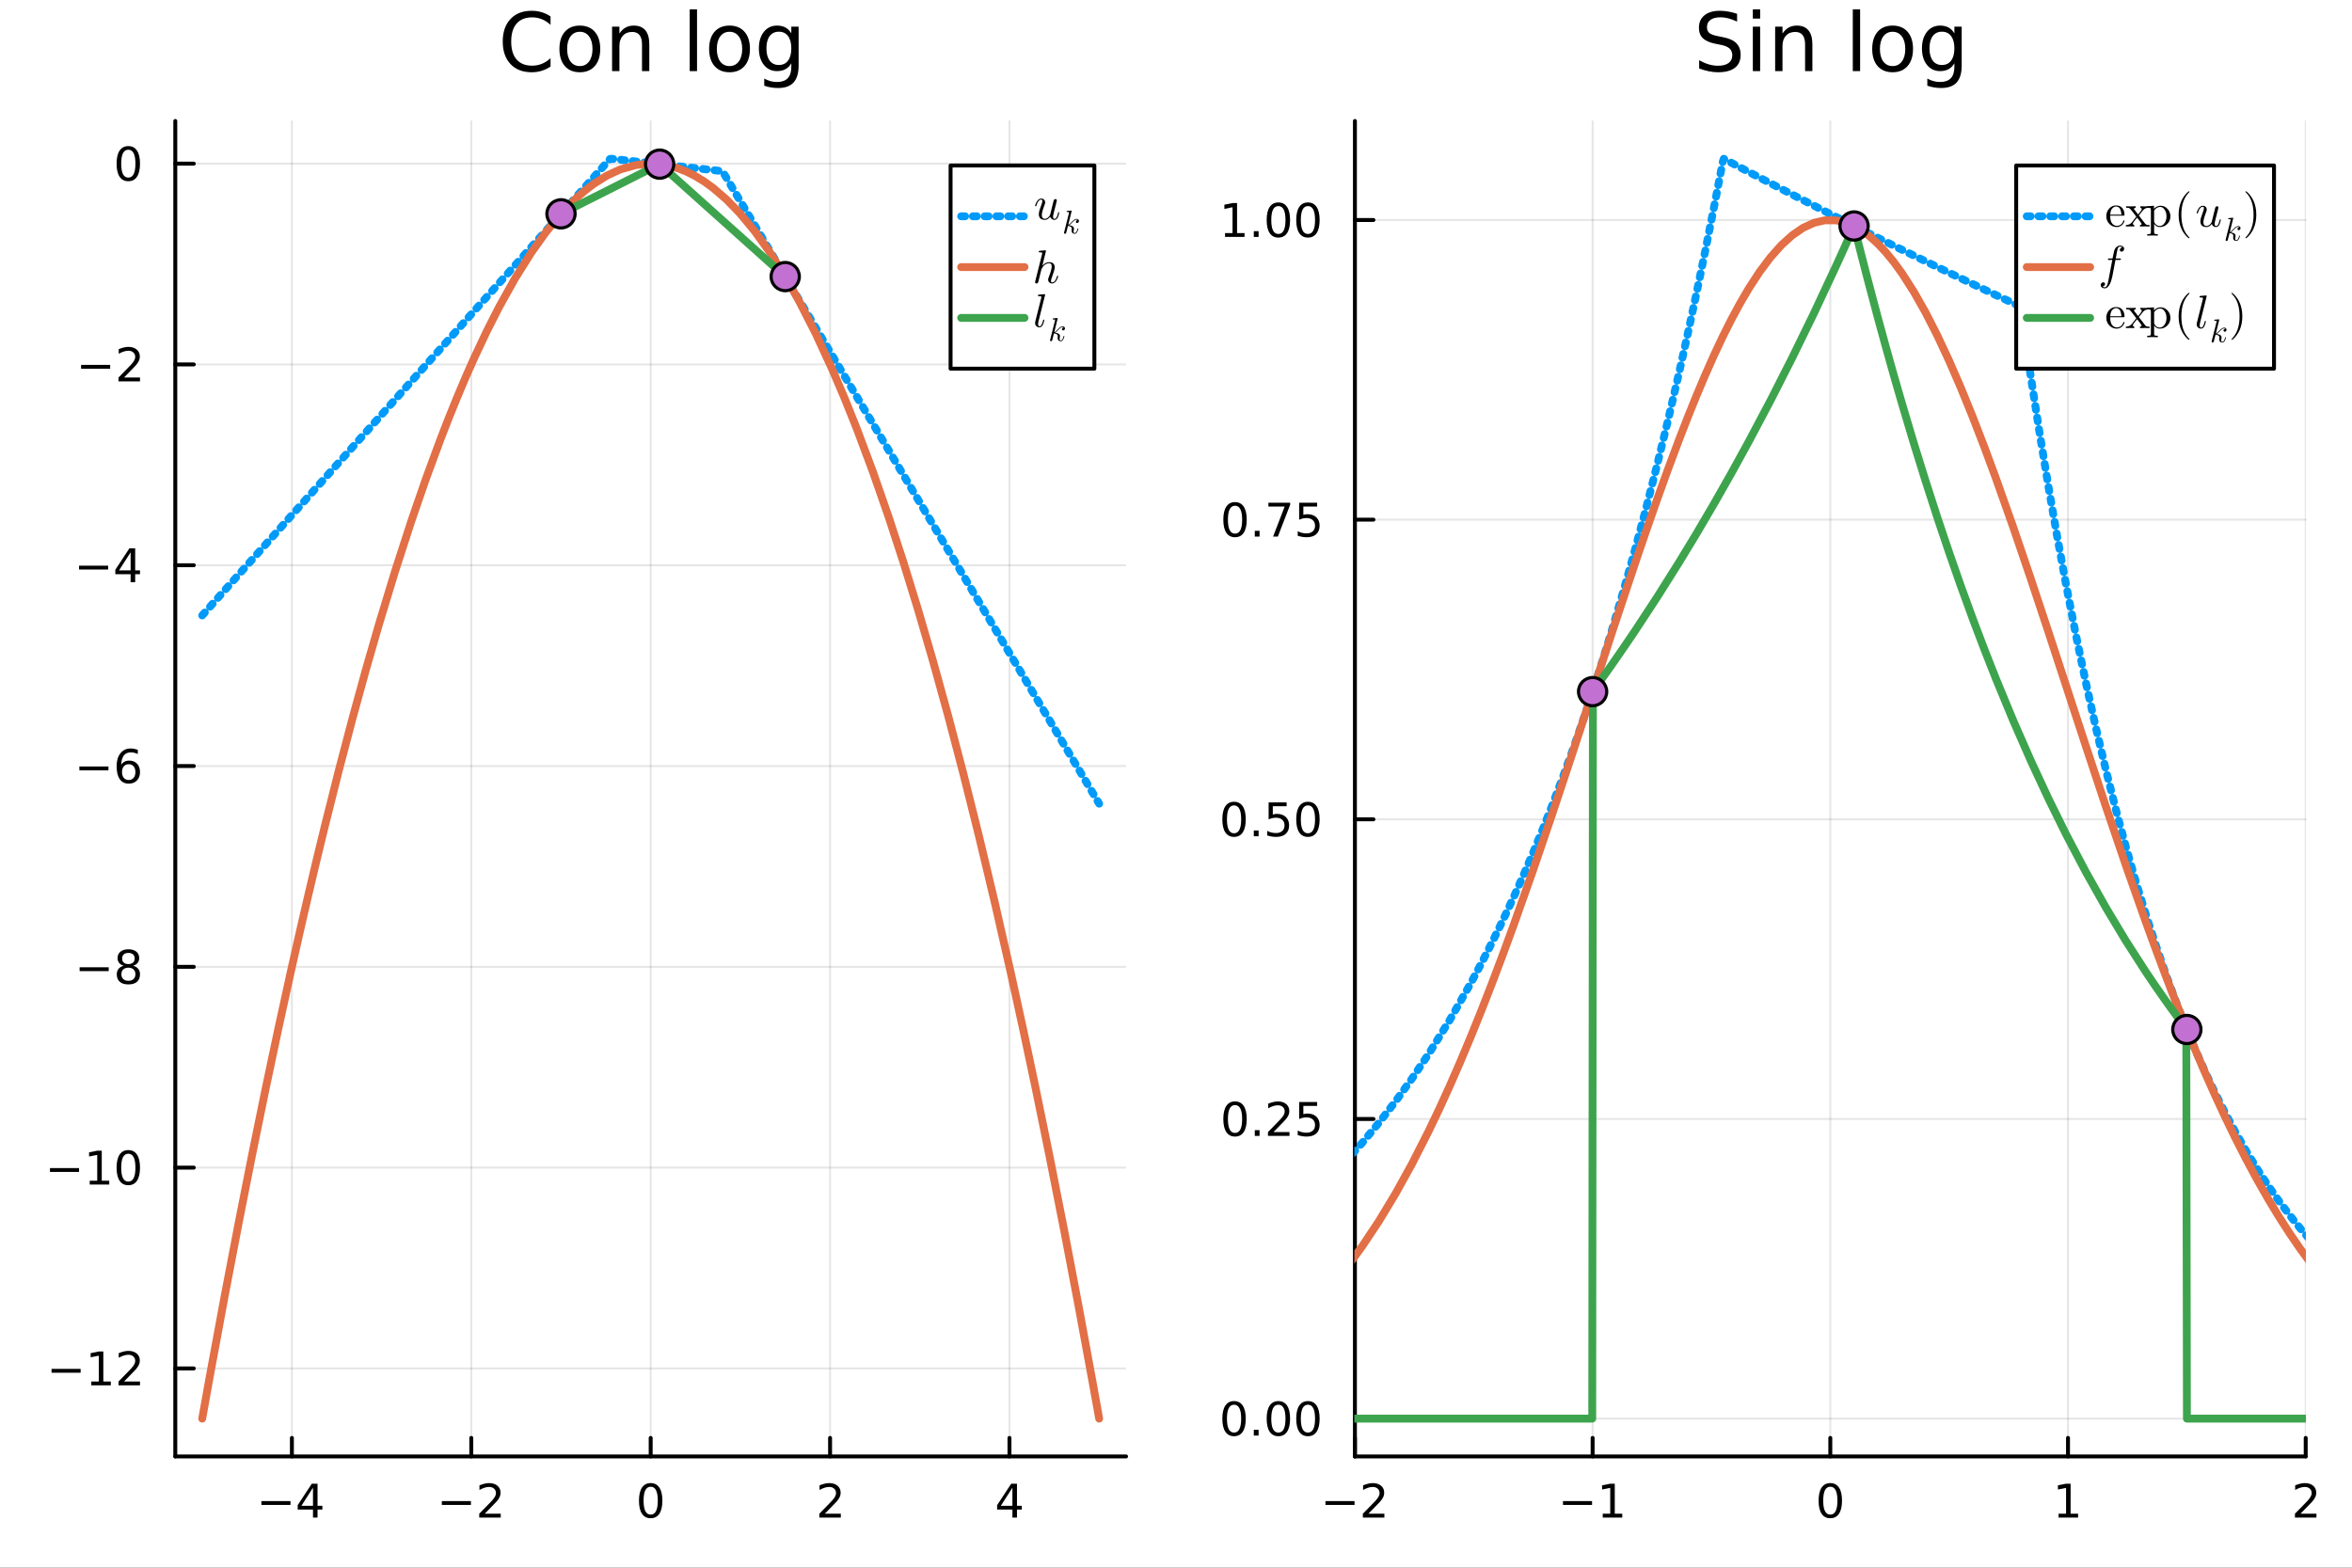 <?xml version="1.0" encoding="utf-8"?>
<svg xmlns="http://www.w3.org/2000/svg" xmlns:xlink="http://www.w3.org/1999/xlink" width="600" height="400" viewBox="0 0 2400 1600">
<rect x="0" y="0" width="2400" height="1600" fill="#333333" stroke="none"/>
<defs>
  <clipPath id="clip080">
    <rect x="0" y="0" width="2400" height="1600"/>
  </clipPath>
</defs>
<path clip-path="url(#clip080)" d="M0 1600 L2400 1600 L2400 8.88178e-14 L0 8.88178e-14  Z" fill="#ffffff" fill-rule="evenodd" fill-opacity="1"/>
<defs>
  <clipPath id="clip081">
    <rect x="480" y="0" width="1681" height="1600"/>
  </clipPath>
</defs>
<path clip-path="url(#clip080)" d="M178.867 1486.45 L1149.05 1486.45 L1149.05 123.472 L178.867 123.472  Z" fill="#ffffff" fill-rule="evenodd" fill-opacity="1"/>
<defs>
  <clipPath id="clip082">
    <rect x="178" y="123" width="971" height="1364"/>
  </clipPath>
</defs>
<polyline clip-path="url(#clip082)" style="stroke:#000000; stroke-linecap:round; stroke-linejoin:round; stroke-width:2; stroke-opacity:0.1; fill:none" points="297.852,1486.45 297.852,123.472 "/>
<polyline clip-path="url(#clip082)" style="stroke:#000000; stroke-linecap:round; stroke-linejoin:round; stroke-width:2; stroke-opacity:0.1; fill:none" points="480.906,1486.45 480.906,123.472 "/>
<polyline clip-path="url(#clip082)" style="stroke:#000000; stroke-linecap:round; stroke-linejoin:round; stroke-width:2; stroke-opacity:0.1; fill:none" points="663.959,1486.45 663.959,123.472 "/>
<polyline clip-path="url(#clip082)" style="stroke:#000000; stroke-linecap:round; stroke-linejoin:round; stroke-width:2; stroke-opacity:0.1; fill:none" points="847.013,1486.45 847.013,123.472 "/>
<polyline clip-path="url(#clip082)" style="stroke:#000000; stroke-linecap:round; stroke-linejoin:round; stroke-width:2; stroke-opacity:0.1; fill:none" points="1030.07,1486.45 1030.07,123.472 "/>
<polyline clip-path="url(#clip082)" style="stroke:#000000; stroke-linecap:round; stroke-linejoin:round; stroke-width:2; stroke-opacity:0.1; fill:none" points="178.867,1396.64 1149.05,1396.64 "/>
<polyline clip-path="url(#clip082)" style="stroke:#000000; stroke-linecap:round; stroke-linejoin:round; stroke-width:2; stroke-opacity:0.1; fill:none" points="178.867,1191.7 1149.05,1191.7 "/>
<polyline clip-path="url(#clip082)" style="stroke:#000000; stroke-linecap:round; stroke-linejoin:round; stroke-width:2; stroke-opacity:0.1; fill:none" points="178.867,986.763 1149.05,986.763 "/>
<polyline clip-path="url(#clip082)" style="stroke:#000000; stroke-linecap:round; stroke-linejoin:round; stroke-width:2; stroke-opacity:0.1; fill:none" points="178.867,781.825 1149.05,781.825 "/>
<polyline clip-path="url(#clip082)" style="stroke:#000000; stroke-linecap:round; stroke-linejoin:round; stroke-width:2; stroke-opacity:0.1; fill:none" points="178.867,576.887 1149.05,576.887 "/>
<polyline clip-path="url(#clip082)" style="stroke:#000000; stroke-linecap:round; stroke-linejoin:round; stroke-width:2; stroke-opacity:0.1; fill:none" points="178.867,371.949 1149.05,371.949 "/>
<polyline clip-path="url(#clip082)" style="stroke:#000000; stroke-linecap:round; stroke-linejoin:round; stroke-width:2; stroke-opacity:0.1; fill:none" points="178.867,167.011 1149.05,167.011 "/>
<polyline clip-path="url(#clip080)" style="stroke:#000000; stroke-linecap:round; stroke-linejoin:round; stroke-width:4; stroke-opacity:1; fill:none" points="178.867,1486.45 1149.05,1486.45 "/>
<polyline clip-path="url(#clip080)" style="stroke:#000000; stroke-linecap:round; stroke-linejoin:round; stroke-width:4; stroke-opacity:1; fill:none" points="297.852,1486.45 297.852,1467.55 "/>
<polyline clip-path="url(#clip080)" style="stroke:#000000; stroke-linecap:round; stroke-linejoin:round; stroke-width:4; stroke-opacity:1; fill:none" points="480.906,1486.45 480.906,1467.55 "/>
<polyline clip-path="url(#clip080)" style="stroke:#000000; stroke-linecap:round; stroke-linejoin:round; stroke-width:4; stroke-opacity:1; fill:none" points="663.959,1486.45 663.959,1467.55 "/>
<polyline clip-path="url(#clip080)" style="stroke:#000000; stroke-linecap:round; stroke-linejoin:round; stroke-width:4; stroke-opacity:1; fill:none" points="847.013,1486.45 847.013,1467.55 "/>
<polyline clip-path="url(#clip080)" style="stroke:#000000; stroke-linecap:round; stroke-linejoin:round; stroke-width:4; stroke-opacity:1; fill:none" points="1030.07,1486.45 1030.07,1467.55 "/>
<path clip-path="url(#clip080)" d="M266.752 1532.02 L296.428 1532.02 L296.428 1535.95 L266.752 1535.95 L266.752 1532.02 Z" fill="#000000" fill-rule="nonzero" fill-opacity="1" /><path clip-path="url(#clip080)" d="M319.368 1518.36 L307.562 1536.81 L319.368 1536.81 L319.368 1518.36 M318.141 1514.29 L324.02 1514.29 L324.02 1536.81 L328.951 1536.81 L328.951 1540.7 L324.02 1540.7 L324.02 1548.85 L319.368 1548.85 L319.368 1540.7 L303.766 1540.7 L303.766 1536.19 L318.141 1514.29 Z" fill="#000000" fill-rule="nonzero" fill-opacity="1" /><path clip-path="url(#clip080)" d="M450.848 1532.02 L480.524 1532.02 L480.524 1535.95 L450.848 1535.95 L450.848 1532.02 Z" fill="#000000" fill-rule="nonzero" fill-opacity="1" /><path clip-path="url(#clip080)" d="M494.644 1544.91 L510.963 1544.91 L510.963 1548.85 L489.019 1548.85 L489.019 1544.91 Q491.681 1542.16 496.264 1537.53 Q500.871 1532.88 502.051 1531.53 Q504.297 1529.01 505.176 1527.27 Q506.079 1525.51 506.079 1523.82 Q506.079 1521.07 504.135 1519.33 Q502.213 1517.6 499.111 1517.6 Q496.912 1517.6 494.459 1518.36 Q492.028 1519.13 489.25 1520.68 L489.25 1515.95 Q492.074 1514.82 494.528 1514.24 Q496.982 1513.66 499.019 1513.66 Q504.389 1513.66 507.584 1516.35 Q510.778 1519.03 510.778 1523.52 Q510.778 1525.65 509.968 1527.57 Q509.181 1529.47 507.074 1532.07 Q506.496 1532.74 503.394 1535.95 Q500.292 1539.15 494.644 1544.91 Z" fill="#000000" fill-rule="nonzero" fill-opacity="1" /><path clip-path="url(#clip080)" d="M663.959 1517.37 Q660.348 1517.37 658.52 1520.93 Q656.714 1524.47 656.714 1531.6 Q656.714 1538.71 658.52 1542.27 Q660.348 1545.82 663.959 1545.82 Q667.594 1545.82 669.399 1542.27 Q671.228 1538.71 671.228 1531.6 Q671.228 1524.47 669.399 1520.93 Q667.594 1517.37 663.959 1517.37 M663.959 1513.66 Q669.77 1513.66 672.825 1518.27 Q675.904 1522.85 675.904 1531.6 Q675.904 1540.33 672.825 1544.94 Q669.77 1549.52 663.959 1549.52 Q658.149 1549.52 655.071 1544.94 Q652.015 1540.33 652.015 1531.6 Q652.015 1522.85 655.071 1518.27 Q658.149 1513.66 663.959 1513.66 Z" fill="#000000" fill-rule="nonzero" fill-opacity="1" /><path clip-path="url(#clip080)" d="M841.666 1544.91 L857.985 1544.91 L857.985 1548.85 L836.041 1548.85 L836.041 1544.91 Q838.703 1542.16 843.286 1537.53 Q847.893 1532.88 849.073 1531.53 Q851.319 1529.01 852.198 1527.27 Q853.101 1525.51 853.101 1523.82 Q853.101 1521.07 851.157 1519.33 Q849.236 1517.6 846.134 1517.6 Q843.935 1517.6 841.481 1518.36 Q839.05 1519.13 836.273 1520.68 L836.273 1515.95 Q839.097 1514.82 841.55 1514.24 Q844.004 1513.66 846.041 1513.66 Q851.411 1513.66 854.606 1516.35 Q857.8 1519.03 857.8 1523.52 Q857.8 1525.65 856.99 1527.57 Q856.203 1529.47 854.097 1532.07 Q853.518 1532.74 850.416 1535.95 Q847.314 1539.15 841.666 1544.91 Z" fill="#000000" fill-rule="nonzero" fill-opacity="1" /><path clip-path="url(#clip080)" d="M1033.08 1518.36 L1021.27 1536.81 L1033.08 1536.81 L1033.08 1518.36 M1031.85 1514.29 L1037.73 1514.29 L1037.73 1536.81 L1042.66 1536.81 L1042.66 1540.7 L1037.73 1540.7 L1037.73 1548.85 L1033.08 1548.85 L1033.08 1540.7 L1017.47 1540.7 L1017.47 1536.19 L1031.85 1514.29 Z" fill="#000000" fill-rule="nonzero" fill-opacity="1" /><polyline clip-path="url(#clip080)" style="stroke:#000000; stroke-linecap:round; stroke-linejoin:round; stroke-width:4; stroke-opacity:1; fill:none" points="178.867,1486.45 178.867,123.472 "/>
<polyline clip-path="url(#clip080)" style="stroke:#000000; stroke-linecap:round; stroke-linejoin:round; stroke-width:4; stroke-opacity:1; fill:none" points="178.867,1396.64 197.764,1396.64 "/>
<polyline clip-path="url(#clip080)" style="stroke:#000000; stroke-linecap:round; stroke-linejoin:round; stroke-width:4; stroke-opacity:1; fill:none" points="178.867,1191.7 197.764,1191.7 "/>
<polyline clip-path="url(#clip080)" style="stroke:#000000; stroke-linecap:round; stroke-linejoin:round; stroke-width:4; stroke-opacity:1; fill:none" points="178.867,986.763 197.764,986.763 "/>
<polyline clip-path="url(#clip080)" style="stroke:#000000; stroke-linecap:round; stroke-linejoin:round; stroke-width:4; stroke-opacity:1; fill:none" points="178.867,781.825 197.764,781.825 "/>
<polyline clip-path="url(#clip080)" style="stroke:#000000; stroke-linecap:round; stroke-linejoin:round; stroke-width:4; stroke-opacity:1; fill:none" points="178.867,576.887 197.764,576.887 "/>
<polyline clip-path="url(#clip080)" style="stroke:#000000; stroke-linecap:round; stroke-linejoin:round; stroke-width:4; stroke-opacity:1; fill:none" points="178.867,371.949 197.764,371.949 "/>
<polyline clip-path="url(#clip080)" style="stroke:#000000; stroke-linecap:round; stroke-linejoin:round; stroke-width:4; stroke-opacity:1; fill:none" points="178.867,167.011 197.764,167.011 "/>
<path clip-path="url(#clip080)" d="M52.589 1397.09 L82.265 1397.09 L82.265 1401.03 L52.589 1401.03 L52.589 1397.09 Z" fill="#000000" fill-rule="nonzero" fill-opacity="1" /><path clip-path="url(#clip080)" d="M93.168 1409.98 L100.807 1409.98 L100.807 1383.62 L92.496 1385.28 L92.496 1381.03 L100.76 1379.36 L105.436 1379.36 L105.436 1409.98 L113.075 1409.98 L113.075 1413.92 L93.168 1413.92 L93.168 1409.98 Z" fill="#000000" fill-rule="nonzero" fill-opacity="1" /><path clip-path="url(#clip080)" d="M126.547 1409.98 L142.867 1409.98 L142.867 1413.92 L120.922 1413.92 L120.922 1409.98 Q123.584 1407.23 128.168 1402.6 Q132.774 1397.95 133.955 1396.6 Q136.2 1394.08 137.08 1392.34 Q137.982 1390.59 137.982 1388.9 Q137.982 1386.14 136.038 1384.4 Q134.117 1382.67 131.015 1382.67 Q128.816 1382.67 126.362 1383.43 Q123.932 1384.2 121.154 1385.75 L121.154 1381.03 Q123.978 1379.89 126.432 1379.31 Q128.885 1378.73 130.922 1378.73 Q136.293 1378.73 139.487 1381.42 Q142.681 1384.1 142.681 1388.59 Q142.681 1390.72 141.871 1392.65 Q141.084 1394.54 138.978 1397.14 Q138.399 1397.81 135.297 1401.03 Q132.195 1404.22 126.547 1409.98 Z" fill="#000000" fill-rule="nonzero" fill-opacity="1" /><path clip-path="url(#clip080)" d="M50.992 1192.15 L80.668 1192.15 L80.668 1196.09 L50.992 1196.09 L50.992 1192.15 Z" fill="#000000" fill-rule="nonzero" fill-opacity="1" /><path clip-path="url(#clip080)" d="M91.571 1205.05 L99.21 1205.05 L99.21 1178.68 L90.899 1180.35 L90.899 1176.09 L99.163 1174.42 L103.839 1174.42 L103.839 1205.05 L111.478 1205.05 L111.478 1208.98 L91.571 1208.98 L91.571 1205.05 Z" fill="#000000" fill-rule="nonzero" fill-opacity="1" /><path clip-path="url(#clip080)" d="M130.922 1177.5 Q127.311 1177.5 125.482 1181.06 Q123.677 1184.61 123.677 1191.74 Q123.677 1198.84 125.482 1202.41 Q127.311 1205.95 130.922 1205.95 Q134.556 1205.95 136.362 1202.41 Q138.191 1198.84 138.191 1191.74 Q138.191 1184.61 136.362 1181.06 Q134.556 1177.5 130.922 1177.5 M130.922 1173.8 Q136.732 1173.8 139.788 1178.4 Q142.867 1182.99 142.867 1191.74 Q142.867 1200.46 139.788 1205.07 Q136.732 1209.65 130.922 1209.65 Q125.112 1209.65 122.033 1205.07 Q118.978 1200.46 118.978 1191.74 Q118.978 1182.99 122.033 1178.4 Q125.112 1173.8 130.922 1173.8 Z" fill="#000000" fill-rule="nonzero" fill-opacity="1" /><path clip-path="url(#clip080)" d="M81.247 987.214 L110.922 987.214 L110.922 991.149 L81.247 991.149 L81.247 987.214 Z" fill="#000000" fill-rule="nonzero" fill-opacity="1" /><path clip-path="url(#clip080)" d="M131.015 987.631 Q127.682 987.631 125.76 989.413 Q123.862 991.195 123.862 994.32 Q123.862 997.445 125.76 999.228 Q127.682 1001.01 131.015 1001.01 Q134.348 1001.01 136.269 999.228 Q138.191 997.422 138.191 994.32 Q138.191 991.195 136.269 989.413 Q134.371 987.631 131.015 987.631 M126.339 985.64 Q123.33 984.899 121.64 982.839 Q119.973 980.779 119.973 977.816 Q119.973 973.672 122.913 971.265 Q125.876 968.858 131.015 968.858 Q136.177 968.858 139.117 971.265 Q142.056 973.672 142.056 977.816 Q142.056 980.779 140.367 982.839 Q138.7 984.899 135.714 985.64 Q139.094 986.427 140.968 988.719 Q142.867 991.01 142.867 994.32 Q142.867 999.344 139.788 1002.03 Q136.732 1004.71 131.015 1004.71 Q125.297 1004.71 122.219 1002.03 Q119.163 999.344 119.163 994.32 Q119.163 991.01 121.061 988.719 Q122.959 986.427 126.339 985.64 M124.626 978.256 Q124.626 980.941 126.293 982.445 Q127.982 983.95 131.015 983.95 Q134.024 983.95 135.714 982.445 Q137.427 980.941 137.427 978.256 Q137.427 975.57 135.714 974.066 Q134.024 972.561 131.015 972.561 Q127.982 972.561 126.293 974.066 Q124.626 975.57 124.626 978.256 Z" fill="#000000" fill-rule="nonzero" fill-opacity="1" /><path clip-path="url(#clip080)" d="M80.992 782.276 L110.668 782.276 L110.668 786.211 L80.992 786.211 L80.992 782.276 Z" fill="#000000" fill-rule="nonzero" fill-opacity="1" /><path clip-path="url(#clip080)" d="M131.339 779.961 Q128.191 779.961 126.339 782.114 Q124.51 784.267 124.51 788.017 Q124.51 791.743 126.339 793.919 Q128.191 796.072 131.339 796.072 Q134.487 796.072 136.316 793.919 Q138.168 791.743 138.168 788.017 Q138.168 784.267 136.316 782.114 Q134.487 779.961 131.339 779.961 M140.621 765.308 L140.621 769.568 Q138.862 768.734 137.056 768.295 Q135.274 767.855 133.515 767.855 Q128.885 767.855 126.432 770.98 Q124.001 774.105 123.654 780.424 Q125.02 778.41 127.08 777.345 Q129.14 776.257 131.617 776.257 Q136.825 776.257 139.834 779.429 Q142.867 782.577 142.867 788.017 Q142.867 793.341 139.719 796.558 Q136.57 799.776 131.339 799.776 Q125.344 799.776 122.172 795.193 Q119.001 790.586 119.001 781.859 Q119.001 773.665 122.89 768.804 Q126.779 763.92 133.33 763.92 Q135.089 763.92 136.871 764.267 Q138.677 764.614 140.621 765.308 Z" fill="#000000" fill-rule="nonzero" fill-opacity="1" /><path clip-path="url(#clip080)" d="M80.668 577.338 L110.344 577.338 L110.344 581.273 L80.668 581.273 L80.668 577.338 Z" fill="#000000" fill-rule="nonzero" fill-opacity="1" /><path clip-path="url(#clip080)" d="M133.283 563.681 L121.478 582.13 L133.283 582.13 L133.283 563.681 M132.057 559.607 L137.936 559.607 L137.936 582.13 L142.867 582.13 L142.867 586.018 L137.936 586.018 L137.936 594.167 L133.283 594.167 L133.283 586.018 L117.682 586.018 L117.682 581.505 L132.057 559.607 Z" fill="#000000" fill-rule="nonzero" fill-opacity="1" /><path clip-path="url(#clip080)" d="M82.751 372.4 L112.427 372.4 L112.427 376.335 L82.751 376.335 L82.751 372.4 Z" fill="#000000" fill-rule="nonzero" fill-opacity="1" /><path clip-path="url(#clip080)" d="M126.547 385.293 L142.867 385.293 L142.867 389.229 L120.922 389.229 L120.922 385.293 Q123.584 382.539 128.168 377.909 Q132.774 373.256 133.955 371.914 Q136.2 369.391 137.08 367.655 Q137.982 365.895 137.982 364.206 Q137.982 361.451 136.038 359.715 Q134.117 357.979 131.015 357.979 Q128.816 357.979 126.362 358.743 Q123.932 359.506 121.154 361.057 L121.154 356.335 Q123.978 355.201 126.432 354.622 Q128.885 354.044 130.922 354.044 Q136.293 354.044 139.487 356.729 Q142.681 359.414 142.681 363.905 Q142.681 366.034 141.871 367.956 Q141.084 369.854 138.978 372.446 Q138.399 373.118 135.297 376.335 Q132.195 379.53 126.547 385.293 Z" fill="#000000" fill-rule="nonzero" fill-opacity="1" /><path clip-path="url(#clip080)" d="M130.922 152.809 Q127.311 152.809 125.482 156.374 Q123.677 159.916 123.677 167.045 Q123.677 174.152 125.482 177.716 Q127.311 181.258 130.922 181.258 Q134.556 181.258 136.362 177.716 Q138.191 174.152 138.191 167.045 Q138.191 159.916 136.362 156.374 Q134.556 152.809 130.922 152.809 M130.922 149.106 Q136.732 149.106 139.788 153.712 Q142.867 158.295 142.867 167.045 Q142.867 175.772 139.788 180.379 Q136.732 184.962 130.922 184.962 Q125.112 184.962 122.033 180.379 Q118.978 175.772 118.978 167.045 Q118.978 158.295 122.033 153.712 Q125.112 149.106 130.922 149.106 Z" fill="#000000" fill-rule="nonzero" fill-opacity="1" /><path clip-path="url(#clip080)" d="M561.775 16.755 L561.775 25.383 Q557.643 21.535 552.944 19.631 Q548.286 17.727 543.02 17.727 Q532.649 17.727 527.14 24.087 Q521.631 30.406 521.631 42.397 Q521.631 54.347 527.14 60.707 Q532.649 67.026 543.02 67.026 Q548.286 67.026 552.944 65.122 Q557.643 63.218 561.775 59.37 L561.775 67.918 Q557.481 70.834 552.661 72.292 Q547.881 73.751 542.534 73.751 Q528.801 73.751 520.902 65.365 Q513.002 56.94 513.002 42.397 Q513.002 27.814 520.902 19.428 Q528.801 11.002 542.534 11.002 Q547.962 11.002 552.742 12.461 Q557.562 13.878 561.775 16.755 Z" fill="#000000" fill-rule="nonzero" fill-opacity="1" /><path clip-path="url(#clip080)" d="M591.671 32.431 Q585.676 32.431 582.192 37.131 Q578.708 41.789 578.708 49.931 Q578.708 58.074 582.151 62.773 Q585.635 67.431 591.671 67.431 Q597.626 67.431 601.11 62.732 Q604.593 58.033 604.593 49.931 Q604.593 41.87 601.11 37.171 Q597.626 32.431 591.671 32.431 M591.671 26.112 Q601.393 26.112 606.943 32.431 Q612.493 38.751 612.493 49.931 Q612.493 61.071 606.943 67.431 Q601.393 73.751 591.671 73.751 Q581.908 73.751 576.359 67.431 Q570.849 61.071 570.849 49.931 Q570.849 38.751 576.359 32.431 Q581.908 26.112 591.671 26.112 Z" fill="#000000" fill-rule="nonzero" fill-opacity="1" /><path clip-path="url(#clip080)" d="M662.562 45.192 L662.562 72.576 L655.108 72.576 L655.108 45.435 Q655.108 38.994 652.597 35.794 Q650.085 32.594 645.062 32.594 Q639.026 32.594 635.542 36.442 Q632.059 40.29 632.059 46.934 L632.059 72.576 L624.564 72.576 L624.564 27.206 L632.059 27.206 L632.059 34.254 Q634.732 30.163 638.337 28.138 Q641.983 26.112 646.723 26.112 Q654.541 26.112 658.551 30.973 Q662.562 35.794 662.562 45.192 Z" fill="#000000" fill-rule="nonzero" fill-opacity="1" /><path clip-path="url(#clip080)" d="M703.8 9.544 L711.254 9.544 L711.254 72.576 L703.8 72.576 L703.8 9.544 Z" fill="#000000" fill-rule="nonzero" fill-opacity="1" /><path clip-path="url(#clip080)" d="M744.431 32.431 Q738.435 32.431 734.952 37.131 Q731.468 41.789 731.468 49.931 Q731.468 58.074 734.911 62.773 Q738.395 67.431 744.431 67.431 Q750.385 67.431 753.869 62.732 Q757.353 58.033 757.353 49.931 Q757.353 41.87 753.869 37.171 Q750.385 32.431 744.431 32.431 M744.431 26.112 Q754.153 26.112 759.703 32.431 Q765.252 38.751 765.252 49.931 Q765.252 61.071 759.703 67.431 Q754.153 73.751 744.431 73.751 Q734.668 73.751 729.118 67.431 Q723.609 61.071 723.609 49.931 Q723.609 38.751 729.118 32.431 Q734.668 26.112 744.431 26.112 Z" fill="#000000" fill-rule="nonzero" fill-opacity="1" /><path clip-path="url(#clip080)" d="M807.463 49.364 Q807.463 41.263 804.1 36.806 Q800.779 32.35 794.743 32.35 Q788.748 32.35 785.385 36.806 Q782.064 41.263 782.064 49.364 Q782.064 57.426 785.385 61.882 Q788.748 66.338 794.743 66.338 Q800.779 66.338 804.1 61.882 Q807.463 57.426 807.463 49.364 M814.916 66.945 Q814.916 78.531 809.772 84.162 Q804.627 89.833 794.014 89.833 Q790.084 89.833 786.601 89.225 Q783.117 88.658 779.836 87.443 L779.836 80.192 Q783.117 81.974 786.317 82.825 Q789.517 83.675 792.839 83.675 Q800.171 83.675 803.817 79.827 Q807.463 76.019 807.463 68.282 L807.463 64.596 Q805.154 68.606 801.548 70.591 Q797.943 72.576 792.92 72.576 Q784.575 72.576 779.471 66.216 Q774.367 59.856 774.367 49.364 Q774.367 38.832 779.471 32.472 Q784.575 26.112 792.92 26.112 Q797.943 26.112 801.548 28.097 Q805.154 30.082 807.463 34.092 L807.463 27.206 L814.916 27.206 L814.916 66.945 Z" fill="#000000" fill-rule="nonzero" fill-opacity="1" /><polyline clip-path="url(#clip082)" style="stroke:#009af9; stroke-linecap:round; stroke-linejoin:round; stroke-width:8; stroke-opacity:1; fill:none" stroke-dasharray="4, 8" points="206.325,628.121 215.774,617.542 271.115,555.585 296.86,526.762 331.368,488.128 359.882,456.205 386.398,426.52 419.684,389.255 449.541,355.828 483.717,317.566 509.264,288.965 541.938,252.385 571.761,218.997 588.731,199.998 605.702,180.998 612.429,173.467 619.155,165.937 620.837,164.054 622.518,162.171 624.2,162.047 625.882,162.235 629.245,162.612 632.608,162.988 649.322,164.859 666.035,166.731 678.835,168.164 691.635,169.597 700.658,170.607 709.682,171.617 718.705,172.627 727.728,173.637 731.099,174.015 734.47,174.392 736.156,174.581 737.842,175.806 739.528,178.636 741.213,181.467 747.956,192.79 754.699,204.114 770.035,229.868 785.371,255.622 800.559,281.128 815.747,306.634 849.166,362.755 874.693,405.622 906.905,459.717 936.698,509.749 967.424,561.349 998.569,613.651 1031.09,668.264 1056.71,711.285 1115.05,809.258 1121.59,820.25 "/>
<polyline clip-path="url(#clip082)" style="stroke:#e26f46; stroke-linecap:round; stroke-linejoin:round; stroke-width:8; stroke-opacity:1; fill:none" points="206.325,1447.87 211.049,1421.56 215.774,1395.53 229.609,1320.85 243.445,1248.51 257.28,1178.52 271.115,1110.86 283.988,1050.02 296.86,991.207 305.487,952.925 314.114,915.552 322.741,879.09 331.368,843.539 345.625,786.781 359.882,732.509 373.14,684.273 386.398,638.187 403.041,583.376 419.684,531.954 434.612,488.71 449.541,448.193 458.085,426.23 466.629,405.161 475.173,384.985 483.717,365.701 496.491,338.538 509.264,313.37 525.601,284.088 541.938,258.072 556.85,237.176 571.761,219 580.246,209.871 588.731,201.622 597.217,194.255 605.702,187.768 619.155,179.288 632.608,173.022 649.322,168.321 666.035,167.037 678.835,168.364 691.635,171.695 700.658,175.248 709.682,179.796 718.705,185.34 727.728,191.88 741.213,203.512 754.699,217.367 770.035,235.827 785.371,257.164 800.559,281.131 815.747,307.919 832.457,340.65 849.166,376.797 861.929,406.708 874.693,438.611 890.799,481.714 906.905,527.99 921.801,573.614 936.698,621.954 952.061,674.65 967.424,730.234 982.996,789.521 998.569,851.774 1014.83,919.943 1031.09,991.347 1043.9,1049.87 1056.71,1110.4 1071.29,1181.77 1085.88,1255.75 1100.46,1332.32 1115.05,1411.49 1116.68,1420.54 1118.32,1429.62 1119.96,1438.73 1121.59,1447.87 "/>
<polyline clip-path="url(#clip082)" style="stroke:#3da44d; stroke-linecap:round; stroke-linejoin:round; stroke-width:8; stroke-opacity:1; fill:none" points="572.556,218.183 572.821,218.049 573.086,217.916 573.352,217.782 573.617,217.648 573.882,217.515 574.943,216.98 576.003,216.446 578.125,215.377 580.246,214.309 584.489,212.171 588.731,210.034 597.217,205.759 605.702,201.484 619.155,194.706 632.608,187.929 640.965,183.719 649.322,179.508 657.679,175.298 666.035,171.088 667.635,170.282 669.235,169.476 670.035,169.073 670.835,168.67 671.635,168.267 672.435,167.864 672.835,167.662 673.235,167.633 673.635,167.992 674.035,168.35 674.835,169.066 675.635,169.783 677.235,171.216 678.835,172.649 685.235,178.381 691.635,184.113 709.682,200.276 727.728,216.439 741.213,228.517 754.699,240.595 770.035,254.331 785.371,268.066 789.168,271.467 792.965,274.868 794.863,276.568 796.762,278.269 797.711,279.119 798.66,279.969 799.135,280.394 799.61,280.819 800.084,281.244 800.559,281.669 800.796,281.882 801.034,282.094 "/>
<circle clip-path="url(#clip082)" cx="572.432" cy="218.245" r="14.4" fill="#c271d2" fill-rule="evenodd" fill-opacity="1" stroke="#000000" stroke-opacity="1" stroke-width="3.2"/>
<circle clip-path="url(#clip082)" cx="673.112" cy="167.523" r="14.4" fill="#c271d2" fill-rule="evenodd" fill-opacity="1" stroke="#000000" stroke-opacity="1" stroke-width="3.2"/>
<circle clip-path="url(#clip082)" cx="801.25" cy="282.288" r="14.4" fill="#c271d2" fill-rule="evenodd" fill-opacity="1" stroke="#000000" stroke-opacity="1" stroke-width="3.2"/>
<path clip-path="url(#clip080)" d="M969.982 376.265 L1116.71 376.265 L1116.71 168.905 L969.982 168.905  Z" fill="#ffffff" fill-rule="evenodd" fill-opacity="1"/>
<polyline clip-path="url(#clip080)" style="stroke:#000000; stroke-linecap:round; stroke-linejoin:round; stroke-width:4; stroke-opacity:1; fill:none" points="969.982,376.265 1116.71,376.265 1116.71,168.905 969.982,168.905 969.982,376.265 "/>
<polyline clip-path="url(#clip080)" style="stroke:#009af9; stroke-linecap:round; stroke-linejoin:round; stroke-width:8; stroke-opacity:1; fill:none" stroke-dasharray="4, 8" points="980.762,220.745 1045.44,220.745 "/>
<path clip-path="url(#clip080)" d="M1080.88 217.002 Q1080.28 220.024 1079.46 221.757 Q1078.12 224.404 1075.9 224.404 Q1074.35 224.404 1073.18 223.537 Q1072.03 222.647 1071.63 221.172 Q1071.19 221.757 1070.79 222.155 Q1070.41 222.553 1069.69 223.162 Q1068.96 223.748 1067.98 224.076 Q1067.02 224.404 1065.92 224.404 Q1065.07 224.404 1064.3 224.24 Q1063.53 224.099 1062.71 223.701 Q1061.91 223.28 1061.33 222.647 Q1060.76 222.015 1060.39 220.984 Q1060.02 219.954 1060.02 218.642 Q1060.02 217.002 1060.65 214.777 Q1061.3 212.552 1062.8 208.57 Q1063.62 206.462 1063.62 205.291 Q1063.62 204.752 1063.51 204.401 Q1063.39 204.05 1063.15 203.933 Q1062.94 203.792 1062.8 203.769 Q1062.66 203.722 1062.43 203.722 Q1060.98 203.722 1059.71 205.197 Q1058.45 206.673 1057.58 209.671 Q1057.39 210.257 1057.27 210.397 Q1057.16 210.538 1056.81 210.538 Q1056.22 210.514 1056.22 210.046 Q1056.22 209.858 1056.43 209.132 Q1056.64 208.383 1057.13 207.282 Q1057.65 206.158 1058.35 205.151 Q1059.06 204.12 1060.16 203.394 Q1061.28 202.668 1062.57 202.668 Q1064.33 202.668 1065.4 203.816 Q1066.5 204.94 1066.5 206.603 Q1066.5 207.633 1065.68 209.624 Q1063.08 216.534 1063.08 219.415 Q1063.08 223.326 1066.06 223.326 Q1067.04 223.326 1067.96 222.928 Q1068.89 222.53 1069.5 221.968 Q1070.11 221.406 1070.58 220.797 Q1071.07 220.188 1071.28 219.79 Q1071.52 219.391 1071.54 219.298 L1075.12 204.87 Q1075.26 204.307 1075.52 203.933 Q1075.8 203.534 1076.13 203.394 Q1076.46 203.253 1076.65 203.23 Q1076.83 203.183 1077 203.183 Q1077.58 203.183 1077.98 203.534 Q1078.4 203.886 1078.4 204.495 Q1078.4 204.612 1078.26 205.174 Q1078.14 205.713 1077.96 206.509 Q1077.77 207.282 1077.68 207.704 Q1076.93 210.655 1076.86 210.959 L1075.52 216.136 Q1075.45 216.44 1075.22 217.424 Q1075.01 218.408 1074.89 218.923 Q1074.77 219.415 1074.65 220.094 Q1074.56 220.75 1074.56 221.125 Q1074.56 222.296 1074.91 222.811 Q1075.26 223.326 1076.04 223.326 Q1076.76 223.326 1077.32 222.835 Q1077.91 222.319 1078.36 221.335 Q1078.8 220.328 1079.06 219.509 Q1079.32 218.689 1079.64 217.401 Q1079.76 216.838 1079.85 216.698 Q1079.97 216.534 1080.3 216.534 Q1080.88 216.534 1080.88 217.002 Z" fill="#000000" fill-rule="nonzero" fill-opacity="1" /><path clip-path="url(#clip080)" d="M1100.96 225.514 Q1100.96 226.448 1100.39 227.006 Q1099.83 227.563 1099.13 227.563 Q1098.5 227.563 1098.17 227.202 Q1097.85 226.842 1097.85 226.383 Q1097.85 226.186 1097.93 225.94 Q1098.01 225.678 1098.19 225.366 Q1098.39 225.055 1098.8 224.825 Q1099.21 224.595 1099.76 224.563 Q1099.65 224.448 1099.62 224.431 Q1099.37 224.235 1098.91 224.169 Q1098.85 224.136 1098.62 224.136 Q1097.49 224.136 1096.34 224.973 Q1095.21 225.792 1093.81 227.35 Q1092.06 229.17 1090.93 229.842 Q1095.9 230.498 1095.9 233.367 Q1095.9 233.843 1095.76 234.416 Q1095.5 235.499 1095.5 236.286 Q1095.5 237.86 1096.57 237.86 Q1097.6 237.86 1098.26 236.81 Q1098.93 235.761 1099.49 233.711 Q1099.57 233.334 1099.65 233.22 Q1099.73 233.105 1099.96 233.105 Q1100.37 233.105 1100.37 233.433 Q1099.99 235.351 1099.16 236.827 Q1098.09 238.614 1096.5 238.614 Q1095.17 238.614 1094.29 237.696 Q1093.42 236.761 1093.42 235.285 Q1093.42 234.925 1093.55 234.105 Q1093.65 233.777 1093.65 233.4 Q1093.65 232.629 1093.22 232.055 Q1092.8 231.465 1092.11 231.17 Q1091.42 230.875 1090.85 230.744 Q1090.29 230.596 1089.75 230.547 Q1088.11 237.482 1087.88 237.909 Q1087.73 238.204 1087.4 238.401 Q1087.07 238.614 1086.73 238.614 Q1086.4 238.614 1086.07 238.384 Q1085.76 238.171 1085.76 237.663 Q1085.76 237.401 1085.89 236.925 L1090.76 217.578 L1090.86 216.922 Q1090.86 216.726 1090.78 216.627 Q1090.71 216.512 1090.32 216.43 Q1089.94 216.348 1089.19 216.348 Q1088.88 216.348 1088.73 216.332 Q1088.6 216.316 1088.48 216.234 Q1088.37 216.135 1088.37 215.939 Q1088.37 215.66 1088.48 215.512 Q1088.62 215.348 1088.71 215.315 Q1088.81 215.283 1089.01 215.266 Q1089.29 215.25 1090.22 215.168 Q1091.16 215.07 1091.96 215.004 Q1092.76 214.938 1093.11 214.938 Q1093.3 214.938 1093.4 215.037 Q1093.52 215.119 1093.53 215.217 L1093.55 215.299 L1090.06 229.465 Q1091.5 228.891 1093.78 226.35 Q1096.42 223.399 1098.68 223.399 Q1099.75 223.399 1100.36 224.054 Q1100.96 224.694 1100.96 225.514 Z" fill="#000000" fill-rule="nonzero" fill-opacity="1" /><polyline clip-path="url(#clip080)" style="stroke:#e26f46; stroke-linecap:round; stroke-linejoin:round; stroke-width:8; stroke-opacity:1; fill:none" points="980.762,272.585 1045.44,272.585 "/>
<path clip-path="url(#clip080)" d="M1079.76 281.933 Q1079.76 282.12 1079.55 282.846 Q1079.34 283.572 1078.82 284.697 Q1078.33 285.821 1077.65 286.852 Q1076.97 287.859 1075.85 288.608 Q1074.75 289.334 1073.48 289.334 Q1071.8 289.334 1070.67 288.21 Q1069.55 287.086 1069.55 285.399 Q1069.55 285.165 1069.57 284.931 Q1069.6 284.697 1069.62 284.556 Q1069.64 284.392 1069.71 284.135 Q1069.81 283.853 1069.83 283.736 Q1069.88 283.619 1069.99 283.268 Q1070.13 282.893 1070.18 282.753 Q1073.16 275.164 1073.16 272.002 Q1073.16 268.652 1070.56 268.652 Q1068.24 268.652 1065.94 270.339 Q1064.89 271.182 1063.88 272.681 Q1062.87 274.18 1062.69 274.742 Q1062.47 275.96 1062.17 276.897 Q1062.03 277.553 1061.35 280.106 L1060.3 284.439 L1059.38 288.069 Q1059.2 288.585 1058.68 288.96 Q1058.17 289.334 1057.6 289.334 Q1057.13 289.334 1056.67 289.006 Q1056.22 288.702 1056.22 287.976 Q1056.22 287.601 1056.41 286.922 L1063.36 259.283 L1063.51 258.346 Q1063.51 258.065 1063.39 257.925 Q1063.29 257.761 1062.73 257.644 Q1062.19 257.527 1061.12 257.527 Q1060.67 257.527 1060.46 257.503 Q1060.27 257.48 1060.11 257.363 Q1059.95 257.222 1059.95 256.941 Q1059.95 256.543 1060.11 256.332 Q1060.3 256.098 1060.44 256.051 Q1060.58 256.004 1060.86 255.981 Q1061.26 255.957 1062.59 255.84 Q1063.93 255.7 1065.07 255.606 Q1066.22 255.512 1066.71 255.512 Q1067 255.512 1067.14 255.653 Q1067.3 255.77 1067.32 255.91 L1067.35 256.028 L1063.6 271.276 Q1066.57 267.598 1070.7 267.598 Q1073.37 267.598 1074.79 268.98 Q1076.22 270.339 1076.22 272.728 Q1076.22 275.468 1073.3 283.268 Q1072.43 285.446 1072.43 286.688 Q1072.43 287.507 1072.69 287.882 Q1072.97 288.257 1073.58 288.257 Q1074.51 288.257 1075.33 287.718 Q1076.18 287.156 1076.76 286.243 Q1077.35 285.306 1077.75 284.369 Q1078.17 283.408 1078.47 282.331 Q1078.66 281.745 1078.75 281.605 Q1078.87 281.464 1079.2 281.464 Q1079.76 281.464 1079.76 281.933 Z" fill="#000000" fill-rule="nonzero" fill-opacity="1" /><polyline clip-path="url(#clip080)" style="stroke:#3da44d; stroke-linecap:round; stroke-linejoin:round; stroke-width:8; stroke-opacity:1; fill:none" points="980.762,324.425 1045.44,324.425 "/>
<path clip-path="url(#clip080)" d="M1066.48 300.761 L1059.57 328.494 Q1059.29 329.595 1059.29 330.789 Q1059.29 332.991 1060.74 332.991 Q1061.42 332.991 1061.98 332.546 Q1062.55 332.077 1062.97 331.164 Q1063.41 330.227 1063.69 329.337 Q1064 328.447 1064.37 327.065 Q1064.49 326.526 1064.61 326.362 Q1064.72 326.198 1065.05 326.198 Q1065.64 326.198 1065.64 326.667 Q1065.05 329.548 1064.18 331.375 Q1062.92 334.068 1060.58 334.068 Q1058.82 334.068 1057.51 332.85 Q1056.22 331.609 1056.22 329.641 Q1056.22 328.892 1056.46 328.002 L1062.5 304.017 L1062.66 303.08 Q1062.66 302.823 1062.57 302.682 Q1062.47 302.542 1061.91 302.401 Q1061.37 302.261 1060.3 302.261 Q1059.85 302.261 1059.64 302.237 Q1059.45 302.214 1059.27 302.097 Q1059.1 301.979 1059.1 301.722 Q1059.1 301.3 1059.27 301.066 Q1059.45 300.832 1059.59 300.785 Q1059.73 300.738 1060.02 300.715 Q1060.41 300.691 1061.75 300.574 Q1063.08 300.434 1064.23 300.34 Q1065.38 300.246 1065.87 300.246 Q1066.15 300.246 1066.29 300.387 Q1066.46 300.504 1066.48 300.644 L1066.48 300.761 Z" fill="#000000" fill-rule="nonzero" fill-opacity="1" /><path clip-path="url(#clip080)" d="M1086.7 335.178 Q1086.7 336.113 1086.12 336.67 Q1085.56 337.227 1084.86 337.227 Q1084.24 337.227 1083.91 336.867 Q1083.58 336.506 1083.58 336.047 Q1083.58 335.85 1083.66 335.604 Q1083.74 335.342 1083.93 335.03 Q1084.12 334.719 1084.53 334.489 Q1084.94 334.26 1085.5 334.227 Q1085.38 334.112 1085.35 334.096 Q1085.11 333.899 1084.65 333.834 Q1084.58 333.801 1084.35 333.801 Q1083.22 333.801 1082.07 334.637 Q1080.94 335.457 1079.55 337.014 Q1077.79 338.834 1076.66 339.506 Q1081.63 340.162 1081.63 343.032 Q1081.63 343.507 1081.5 344.081 Q1081.24 345.163 1081.24 345.95 Q1081.24 347.524 1082.3 347.524 Q1083.33 347.524 1083.99 346.475 Q1084.66 345.425 1085.22 343.376 Q1085.3 342.999 1085.38 342.884 Q1085.47 342.769 1085.7 342.769 Q1086.11 342.769 1086.11 343.097 Q1085.73 345.015 1084.89 346.491 Q1083.83 348.278 1082.24 348.278 Q1080.91 348.278 1080.02 347.36 Q1079.15 346.425 1079.15 344.95 Q1079.15 344.589 1079.29 343.769 Q1079.38 343.441 1079.38 343.064 Q1079.38 342.294 1078.96 341.72 Q1078.53 341.13 1077.84 340.835 Q1077.15 340.539 1076.58 340.408 Q1076.02 340.261 1075.48 340.211 Q1073.84 347.147 1073.61 347.573 Q1073.46 347.868 1073.14 348.065 Q1072.81 348.278 1072.46 348.278 Q1072.14 348.278 1071.81 348.049 Q1071.5 347.835 1071.5 347.327 Q1071.5 347.065 1071.63 346.589 L1076.5 327.242 L1076.6 326.587 Q1076.6 326.39 1076.51 326.292 Q1076.45 326.177 1076.06 326.095 Q1075.68 326.013 1074.92 326.013 Q1074.61 326.013 1074.46 325.996 Q1074.33 325.98 1074.22 325.898 Q1074.1 325.8 1074.1 325.603 Q1074.1 325.324 1074.22 325.177 Q1074.35 325.013 1074.45 324.98 Q1074.55 324.947 1074.74 324.931 Q1075.02 324.914 1075.96 324.832 Q1076.89 324.734 1077.69 324.668 Q1078.5 324.603 1078.84 324.603 Q1079.04 324.603 1079.14 324.701 Q1079.25 324.783 1079.27 324.881 L1079.29 324.963 L1075.79 339.129 Q1077.24 338.556 1079.51 336.014 Q1082.15 333.063 1084.42 333.063 Q1085.48 333.063 1086.09 333.719 Q1086.7 334.358 1086.7 335.178 Z" fill="#000000" fill-rule="nonzero" fill-opacity="1" /><path clip-path="url(#clip080)" d="M1382.57 1486.45 L2352.76 1486.45 L2352.76 123.472 L1382.57 123.472  Z" fill="#ffffff" fill-rule="evenodd" fill-opacity="1"/>
<defs>
  <clipPath id="clip083">
    <rect x="1382" y="123" width="971" height="1364"/>
  </clipPath>
</defs>
<polyline clip-path="url(#clip083)" style="stroke:#000000; stroke-linecap:round; stroke-linejoin:round; stroke-width:2; stroke-opacity:0.1; fill:none" points="1382.57,1486.45 1382.57,123.472 "/>
<polyline clip-path="url(#clip083)" style="stroke:#000000; stroke-linecap:round; stroke-linejoin:round; stroke-width:2; stroke-opacity:0.1; fill:none" points="1625.12,1486.45 1625.12,123.472 "/>
<polyline clip-path="url(#clip083)" style="stroke:#000000; stroke-linecap:round; stroke-linejoin:round; stroke-width:2; stroke-opacity:0.1; fill:none" points="1867.66,1486.45 1867.66,123.472 "/>
<polyline clip-path="url(#clip083)" style="stroke:#000000; stroke-linecap:round; stroke-linejoin:round; stroke-width:2; stroke-opacity:0.1; fill:none" points="2110.21,1486.45 2110.21,123.472 "/>
<polyline clip-path="url(#clip083)" style="stroke:#000000; stroke-linecap:round; stroke-linejoin:round; stroke-width:2; stroke-opacity:0.1; fill:none" points="2352.76,1486.45 2352.76,123.472 "/>
<polyline clip-path="url(#clip083)" style="stroke:#000000; stroke-linecap:round; stroke-linejoin:round; stroke-width:2; stroke-opacity:0.1; fill:none" points="1382.57,1447.87 2352.76,1447.87 "/>
<polyline clip-path="url(#clip083)" style="stroke:#000000; stroke-linecap:round; stroke-linejoin:round; stroke-width:2; stroke-opacity:0.1; fill:none" points="1382.57,1142.04 2352.76,1142.04 "/>
<polyline clip-path="url(#clip083)" style="stroke:#000000; stroke-linecap:round; stroke-linejoin:round; stroke-width:2; stroke-opacity:0.1; fill:none" points="1382.57,836.204 2352.76,836.204 "/>
<polyline clip-path="url(#clip083)" style="stroke:#000000; stroke-linecap:round; stroke-linejoin:round; stroke-width:2; stroke-opacity:0.1; fill:none" points="1382.57,530.369 2352.76,530.369 "/>
<polyline clip-path="url(#clip083)" style="stroke:#000000; stroke-linecap:round; stroke-linejoin:round; stroke-width:2; stroke-opacity:0.1; fill:none" points="1382.57,224.535 2352.76,224.535 "/>
<polyline clip-path="url(#clip080)" style="stroke:#000000; stroke-linecap:round; stroke-linejoin:round; stroke-width:4; stroke-opacity:1; fill:none" points="1382.57,1486.45 2352.76,1486.45 "/>
<polyline clip-path="url(#clip080)" style="stroke:#000000; stroke-linecap:round; stroke-linejoin:round; stroke-width:4; stroke-opacity:1; fill:none" points="1382.57,1486.45 1382.57,1467.55 "/>
<polyline clip-path="url(#clip080)" style="stroke:#000000; stroke-linecap:round; stroke-linejoin:round; stroke-width:4; stroke-opacity:1; fill:none" points="1625.12,1486.45 1625.12,1467.55 "/>
<polyline clip-path="url(#clip080)" style="stroke:#000000; stroke-linecap:round; stroke-linejoin:round; stroke-width:4; stroke-opacity:1; fill:none" points="1867.66,1486.45 1867.66,1467.55 "/>
<polyline clip-path="url(#clip080)" style="stroke:#000000; stroke-linecap:round; stroke-linejoin:round; stroke-width:4; stroke-opacity:1; fill:none" points="2110.21,1486.45 2110.21,1467.55 "/>
<polyline clip-path="url(#clip080)" style="stroke:#000000; stroke-linecap:round; stroke-linejoin:round; stroke-width:4; stroke-opacity:1; fill:none" points="2352.76,1486.45 2352.76,1467.55 "/>
<path clip-path="url(#clip080)" d="M1352.51 1532.02 L1382.19 1532.02 L1382.19 1535.95 L1352.51 1535.95 L1352.51 1532.02 Z" fill="#000000" fill-rule="nonzero" fill-opacity="1" /><path clip-path="url(#clip080)" d="M1396.31 1544.91 L1412.63 1544.91 L1412.63 1548.85 L1390.68 1548.85 L1390.68 1544.91 Q1393.35 1542.16 1397.93 1537.53 Q1402.54 1532.88 1403.72 1531.53 Q1405.96 1529.01 1406.84 1527.27 Q1407.74 1525.51 1407.74 1523.82 Q1407.74 1521.07 1405.8 1519.33 Q1403.88 1517.6 1400.78 1517.6 Q1398.58 1517.6 1396.12 1518.36 Q1393.69 1519.13 1390.92 1520.68 L1390.92 1515.95 Q1393.74 1514.82 1396.19 1514.24 Q1398.65 1513.66 1400.68 1513.66 Q1406.05 1513.66 1409.25 1516.35 Q1412.44 1519.03 1412.44 1523.52 Q1412.44 1525.65 1411.63 1527.57 Q1410.85 1529.47 1408.74 1532.07 Q1408.16 1532.74 1405.06 1535.95 Q1401.96 1539.15 1396.31 1544.91 Z" fill="#000000" fill-rule="nonzero" fill-opacity="1" /><path clip-path="url(#clip080)" d="M1594.87 1532.02 L1624.55 1532.02 L1624.55 1535.95 L1594.87 1535.95 L1594.87 1532.02 Z" fill="#000000" fill-rule="nonzero" fill-opacity="1" /><path clip-path="url(#clip080)" d="M1635.45 1544.91 L1643.09 1544.91 L1643.09 1518.55 L1634.78 1520.21 L1634.78 1515.95 L1643.04 1514.29 L1647.72 1514.29 L1647.72 1544.91 L1655.36 1544.91 L1655.36 1548.85 L1635.45 1548.85 L1635.45 1544.91 Z" fill="#000000" fill-rule="nonzero" fill-opacity="1" /><path clip-path="url(#clip080)" d="M1867.66 1517.37 Q1864.05 1517.37 1862.22 1520.93 Q1860.42 1524.47 1860.42 1531.6 Q1860.42 1538.71 1862.22 1542.27 Q1864.05 1545.82 1867.66 1545.82 Q1871.3 1545.82 1873.1 1542.27 Q1874.93 1538.71 1874.93 1531.6 Q1874.93 1524.47 1873.1 1520.93 Q1871.3 1517.37 1867.66 1517.37 M1867.66 1513.66 Q1873.47 1513.66 1876.53 1518.27 Q1879.61 1522.85 1879.61 1531.6 Q1879.61 1540.33 1876.53 1544.94 Q1873.47 1549.52 1867.66 1549.52 Q1861.85 1549.52 1858.77 1544.94 Q1855.72 1540.33 1855.72 1531.6 Q1855.72 1522.85 1858.77 1518.27 Q1861.85 1513.66 1867.66 1513.66 Z" fill="#000000" fill-rule="nonzero" fill-opacity="1" /><path clip-path="url(#clip080)" d="M2100.59 1544.91 L2108.23 1544.91 L2108.23 1518.55 L2099.92 1520.21 L2099.92 1515.95 L2108.18 1514.29 L2112.86 1514.29 L2112.86 1544.91 L2120.5 1544.91 L2120.5 1548.85 L2100.59 1548.85 L2100.59 1544.91 Z" fill="#000000" fill-rule="nonzero" fill-opacity="1" /><path clip-path="url(#clip080)" d="M2347.41 1544.91 L2363.73 1544.91 L2363.73 1548.85 L2341.78 1548.85 L2341.78 1544.91 Q2344.45 1542.16 2349.03 1537.53 Q2353.64 1532.88 2354.82 1531.53 Q2357.06 1529.01 2357.94 1527.27 Q2358.84 1525.51 2358.84 1523.82 Q2358.84 1521.07 2356.9 1519.33 Q2354.98 1517.6 2351.88 1517.6 Q2349.68 1517.6 2347.22 1518.36 Q2344.79 1519.13 2342.02 1520.68 L2342.02 1515.95 Q2344.84 1514.82 2347.29 1514.24 Q2349.75 1513.66 2351.78 1513.66 Q2357.15 1513.66 2360.35 1516.35 Q2363.54 1519.03 2363.54 1523.52 Q2363.54 1525.65 2362.73 1527.57 Q2361.95 1529.47 2359.84 1532.07 Q2359.26 1532.74 2356.16 1535.95 Q2353.06 1539.15 2347.41 1544.91 Z" fill="#000000" fill-rule="nonzero" fill-opacity="1" /><polyline clip-path="url(#clip080)" style="stroke:#000000; stroke-linecap:round; stroke-linejoin:round; stroke-width:4; stroke-opacity:1; fill:none" points="1382.57,1486.45 1382.57,123.472 "/>
<polyline clip-path="url(#clip080)" style="stroke:#000000; stroke-linecap:round; stroke-linejoin:round; stroke-width:4; stroke-opacity:1; fill:none" points="1382.57,1447.87 1401.47,1447.87 "/>
<polyline clip-path="url(#clip080)" style="stroke:#000000; stroke-linecap:round; stroke-linejoin:round; stroke-width:4; stroke-opacity:1; fill:none" points="1382.57,1142.04 1401.47,1142.04 "/>
<polyline clip-path="url(#clip080)" style="stroke:#000000; stroke-linecap:round; stroke-linejoin:round; stroke-width:4; stroke-opacity:1; fill:none" points="1382.57,836.204 1401.47,836.204 "/>
<polyline clip-path="url(#clip080)" style="stroke:#000000; stroke-linecap:round; stroke-linejoin:round; stroke-width:4; stroke-opacity:1; fill:none" points="1382.57,530.369 1401.47,530.369 "/>
<polyline clip-path="url(#clip080)" style="stroke:#000000; stroke-linecap:round; stroke-linejoin:round; stroke-width:4; stroke-opacity:1; fill:none" points="1382.57,224.535 1401.47,224.535 "/>
<path clip-path="url(#clip080)" d="M1259.23 1433.67 Q1255.62 1433.67 1253.79 1437.24 Q1251.99 1440.78 1251.99 1447.91 Q1251.99 1455.01 1253.79 1458.58 Q1255.62 1462.12 1259.23 1462.12 Q1262.87 1462.12 1264.67 1458.58 Q1266.5 1455.01 1266.5 1447.91 Q1266.5 1440.78 1264.67 1437.24 Q1262.87 1433.67 1259.23 1433.67 M1259.23 1429.97 Q1265.04 1429.97 1268.1 1434.57 Q1271.18 1439.16 1271.18 1447.91 Q1271.18 1456.63 1268.1 1461.24 Q1265.04 1465.82 1259.23 1465.82 Q1253.42 1465.82 1250.34 1461.24 Q1247.29 1456.63 1247.29 1447.91 Q1247.29 1439.16 1250.34 1434.57 Q1253.42 1429.97 1259.23 1429.97 Z" fill="#000000" fill-rule="nonzero" fill-opacity="1" /><path clip-path="url(#clip080)" d="M1279.39 1459.27 L1284.28 1459.27 L1284.28 1465.15 L1279.39 1465.15 L1279.39 1459.27 Z" fill="#000000" fill-rule="nonzero" fill-opacity="1" /><path clip-path="url(#clip080)" d="M1304.46 1433.67 Q1300.85 1433.67 1299.02 1437.24 Q1297.22 1440.78 1297.22 1447.91 Q1297.22 1455.01 1299.02 1458.58 Q1300.85 1462.12 1304.46 1462.12 Q1308.1 1462.12 1309.9 1458.58 Q1311.73 1455.01 1311.73 1447.91 Q1311.73 1440.78 1309.9 1437.24 Q1308.1 1433.67 1304.46 1433.67 M1304.46 1429.97 Q1310.27 1429.97 1313.33 1434.57 Q1316.41 1439.16 1316.41 1447.91 Q1316.41 1456.63 1313.33 1461.24 Q1310.27 1465.82 1304.46 1465.82 Q1298.65 1465.82 1295.58 1461.24 Q1292.52 1456.63 1292.52 1447.91 Q1292.52 1439.16 1295.58 1434.57 Q1298.65 1429.97 1304.46 1429.97 Z" fill="#000000" fill-rule="nonzero" fill-opacity="1" /><path clip-path="url(#clip080)" d="M1334.63 1433.67 Q1331.01 1433.67 1329.19 1437.24 Q1327.38 1440.78 1327.38 1447.91 Q1327.38 1455.01 1329.19 1458.58 Q1331.01 1462.12 1334.63 1462.12 Q1338.26 1462.12 1340.07 1458.58 Q1341.89 1455.01 1341.89 1447.91 Q1341.89 1440.78 1340.07 1437.24 Q1338.26 1433.67 1334.63 1433.67 M1334.63 1429.97 Q1340.44 1429.97 1343.49 1434.57 Q1346.57 1439.16 1346.57 1447.91 Q1346.57 1456.63 1343.49 1461.24 Q1340.44 1465.82 1334.63 1465.82 Q1328.82 1465.82 1325.74 1461.24 Q1322.68 1456.63 1322.68 1447.91 Q1322.68 1439.16 1325.74 1434.57 Q1328.82 1429.97 1334.63 1429.97 Z" fill="#000000" fill-rule="nonzero" fill-opacity="1" /><path clip-path="url(#clip080)" d="M1260.23 1127.84 Q1256.62 1127.84 1254.79 1131.4 Q1252.98 1134.94 1252.98 1142.07 Q1252.98 1149.18 1254.79 1152.74 Q1256.62 1156.29 1260.23 1156.29 Q1263.86 1156.29 1265.67 1152.74 Q1267.5 1149.18 1267.5 1142.07 Q1267.5 1134.94 1265.67 1131.4 Q1263.86 1127.84 1260.23 1127.84 M1260.23 1124.13 Q1266.04 1124.13 1269.09 1128.74 Q1272.17 1133.32 1272.17 1142.07 Q1272.17 1150.8 1269.09 1155.41 Q1266.04 1159.99 1260.23 1159.99 Q1254.42 1159.99 1251.34 1155.41 Q1248.28 1150.8 1248.28 1142.07 Q1248.28 1133.32 1251.34 1128.74 Q1254.42 1124.13 1260.23 1124.13 Z" fill="#000000" fill-rule="nonzero" fill-opacity="1" /><path clip-path="url(#clip080)" d="M1280.39 1153.44 L1285.27 1153.44 L1285.27 1159.32 L1280.39 1159.32 L1280.39 1153.44 Z" fill="#000000" fill-rule="nonzero" fill-opacity="1" /><path clip-path="url(#clip080)" d="M1299.49 1155.38 L1315.81 1155.38 L1315.81 1159.32 L1293.86 1159.32 L1293.86 1155.38 Q1296.52 1152.63 1301.11 1148 Q1305.71 1143.35 1306.89 1142 Q1309.14 1139.48 1310.02 1137.74 Q1310.92 1135.99 1310.92 1134.3 Q1310.92 1131.54 1308.98 1129.8 Q1307.06 1128.07 1303.95 1128.07 Q1301.76 1128.07 1299.3 1128.83 Q1296.87 1129.6 1294.09 1131.15 L1294.09 1126.43 Q1296.92 1125.29 1299.37 1124.71 Q1301.83 1124.13 1303.86 1124.13 Q1309.23 1124.13 1312.43 1126.82 Q1315.62 1129.5 1315.62 1133.99 Q1315.62 1136.12 1314.81 1138.05 Q1314.02 1139.94 1311.92 1142.54 Q1311.34 1143.21 1308.24 1146.43 Q1305.14 1149.62 1299.49 1155.38 Z" fill="#000000" fill-rule="nonzero" fill-opacity="1" /><path clip-path="url(#clip080)" d="M1325.67 1124.76 L1344.02 1124.76 L1344.02 1128.69 L1329.95 1128.69 L1329.95 1137.17 Q1330.97 1136.82 1331.99 1136.66 Q1333.01 1136.47 1334.02 1136.47 Q1339.81 1136.47 1343.19 1139.64 Q1346.57 1142.81 1346.57 1148.23 Q1346.57 1153.81 1343.1 1156.91 Q1339.63 1159.99 1333.31 1159.99 Q1331.13 1159.99 1328.86 1159.62 Q1326.62 1159.25 1324.21 1158.51 L1324.21 1153.81 Q1326.29 1154.94 1328.51 1155.5 Q1330.74 1156.05 1333.21 1156.05 Q1337.22 1156.05 1339.56 1153.95 Q1341.89 1151.84 1341.89 1148.23 Q1341.89 1144.62 1339.56 1142.51 Q1337.22 1140.41 1333.21 1140.41 Q1331.34 1140.41 1329.46 1140.82 Q1327.61 1141.24 1325.67 1142.12 L1325.67 1124.76 Z" fill="#000000" fill-rule="nonzero" fill-opacity="1" /><path clip-path="url(#clip080)" d="M1259.23 822.003 Q1255.62 822.003 1253.79 825.568 Q1251.99 829.109 1251.99 836.239 Q1251.99 843.345 1253.79 846.91 Q1255.62 850.452 1259.23 850.452 Q1262.87 850.452 1264.67 846.91 Q1266.5 843.345 1266.5 836.239 Q1266.5 829.109 1264.67 825.568 Q1262.87 822.003 1259.23 822.003 M1259.23 818.299 Q1265.04 818.299 1268.1 822.905 Q1271.18 827.489 1271.18 836.239 Q1271.18 844.966 1268.1 849.572 Q1265.04 854.155 1259.23 854.155 Q1253.42 854.155 1250.34 849.572 Q1247.29 844.966 1247.29 836.239 Q1247.29 827.489 1250.34 822.905 Q1253.42 818.299 1259.23 818.299 Z" fill="#000000" fill-rule="nonzero" fill-opacity="1" /><path clip-path="url(#clip080)" d="M1279.39 847.604 L1284.28 847.604 L1284.28 853.484 L1279.39 853.484 L1279.39 847.604 Z" fill="#000000" fill-rule="nonzero" fill-opacity="1" /><path clip-path="url(#clip080)" d="M1294.51 818.924 L1312.87 818.924 L1312.87 822.859 L1298.79 822.859 L1298.79 831.331 Q1299.81 830.984 1300.83 830.822 Q1301.85 830.637 1302.87 830.637 Q1308.65 830.637 1312.03 833.808 Q1315.41 836.979 1315.41 842.396 Q1315.41 847.975 1311.94 851.077 Q1308.47 854.155 1302.15 854.155 Q1299.97 854.155 1297.7 853.785 Q1295.46 853.415 1293.05 852.674 L1293.05 847.975 Q1295.14 849.109 1297.36 849.665 Q1299.58 850.22 1302.06 850.22 Q1306.06 850.22 1308.4 848.114 Q1310.74 846.007 1310.74 842.396 Q1310.74 838.785 1308.4 836.679 Q1306.06 834.572 1302.06 834.572 Q1300.18 834.572 1298.31 834.989 Q1296.45 835.405 1294.51 836.285 L1294.51 818.924 Z" fill="#000000" fill-rule="nonzero" fill-opacity="1" /><path clip-path="url(#clip080)" d="M1334.63 822.003 Q1331.01 822.003 1329.19 825.568 Q1327.38 829.109 1327.38 836.239 Q1327.38 843.345 1329.19 846.91 Q1331.01 850.452 1334.63 850.452 Q1338.26 850.452 1340.07 846.91 Q1341.89 843.345 1341.89 836.239 Q1341.89 829.109 1340.07 825.568 Q1338.26 822.003 1334.63 822.003 M1334.63 818.299 Q1340.44 818.299 1343.49 822.905 Q1346.57 827.489 1346.57 836.239 Q1346.57 844.966 1343.49 849.572 Q1340.44 854.155 1334.63 854.155 Q1328.82 854.155 1325.74 849.572 Q1322.68 844.966 1322.68 836.239 Q1322.68 827.489 1325.74 822.905 Q1328.82 818.299 1334.63 818.299 Z" fill="#000000" fill-rule="nonzero" fill-opacity="1" /><path clip-path="url(#clip080)" d="M1260.23 516.168 Q1256.62 516.168 1254.79 519.733 Q1252.98 523.275 1252.98 530.404 Q1252.98 537.511 1254.79 541.075 Q1256.62 544.617 1260.23 544.617 Q1263.86 544.617 1265.67 541.075 Q1267.5 537.511 1267.5 530.404 Q1267.5 523.275 1265.67 519.733 Q1263.86 516.168 1260.23 516.168 M1260.23 512.465 Q1266.04 512.465 1269.09 517.071 Q1272.17 521.654 1272.17 530.404 Q1272.17 539.131 1269.09 543.737 Q1266.04 548.321 1260.23 548.321 Q1254.42 548.321 1251.34 543.737 Q1248.28 539.131 1248.28 530.404 Q1248.28 521.654 1251.34 517.071 Q1254.42 512.465 1260.23 512.465 Z" fill="#000000" fill-rule="nonzero" fill-opacity="1" /><path clip-path="url(#clip080)" d="M1280.39 541.77 L1285.27 541.77 L1285.27 547.649 L1280.39 547.649 L1280.39 541.77 Z" fill="#000000" fill-rule="nonzero" fill-opacity="1" /><path clip-path="url(#clip080)" d="M1294.28 513.089 L1316.5 513.089 L1316.5 515.08 L1303.95 547.649 L1299.07 547.649 L1310.88 517.025 L1294.28 517.025 L1294.28 513.089 Z" fill="#000000" fill-rule="nonzero" fill-opacity="1" /><path clip-path="url(#clip080)" d="M1325.67 513.089 L1344.02 513.089 L1344.02 517.025 L1329.95 517.025 L1329.95 525.497 Q1330.97 525.15 1331.99 524.988 Q1333.01 524.802 1334.02 524.802 Q1339.81 524.802 1343.19 527.974 Q1346.57 531.145 1346.57 536.562 Q1346.57 542.14 1343.1 545.242 Q1339.63 548.321 1333.31 548.321 Q1331.13 548.321 1328.86 547.95 Q1326.62 547.58 1324.21 546.839 L1324.21 542.14 Q1326.29 543.275 1328.51 543.83 Q1330.74 544.386 1333.21 544.386 Q1337.22 544.386 1339.56 542.279 Q1341.89 540.173 1341.89 536.562 Q1341.89 532.951 1339.56 530.844 Q1337.22 528.738 1333.21 528.738 Q1331.34 528.738 1329.46 529.154 Q1327.61 529.571 1325.67 530.451 L1325.67 513.089 Z" fill="#000000" fill-rule="nonzero" fill-opacity="1" /><path clip-path="url(#clip080)" d="M1250.04 237.88 L1257.68 237.88 L1257.68 211.514 L1249.37 213.181 L1249.37 208.922 L1257.64 207.255 L1262.31 207.255 L1262.31 237.88 L1269.95 237.88 L1269.95 241.815 L1250.04 241.815 L1250.04 237.88 Z" fill="#000000" fill-rule="nonzero" fill-opacity="1" /><path clip-path="url(#clip080)" d="M1279.39 235.935 L1284.28 235.935 L1284.28 241.815 L1279.39 241.815 L1279.39 235.935 Z" fill="#000000" fill-rule="nonzero" fill-opacity="1" /><path clip-path="url(#clip080)" d="M1304.46 210.334 Q1300.85 210.334 1299.02 213.898 Q1297.22 217.44 1297.22 224.57 Q1297.22 231.676 1299.02 235.241 Q1300.85 238.783 1304.46 238.783 Q1308.1 238.783 1309.9 235.241 Q1311.73 231.676 1311.73 224.57 Q1311.73 217.44 1309.9 213.898 Q1308.1 210.334 1304.46 210.334 M1304.46 206.63 Q1310.27 206.63 1313.33 211.236 Q1316.41 215.82 1316.41 224.57 Q1316.41 233.296 1313.33 237.903 Q1310.27 242.486 1304.46 242.486 Q1298.65 242.486 1295.58 237.903 Q1292.52 233.296 1292.52 224.57 Q1292.52 215.82 1295.58 211.236 Q1298.65 206.63 1304.46 206.63 Z" fill="#000000" fill-rule="nonzero" fill-opacity="1" /><path clip-path="url(#clip080)" d="M1334.63 210.334 Q1331.01 210.334 1329.19 213.898 Q1327.38 217.44 1327.38 224.57 Q1327.38 231.676 1329.19 235.241 Q1331.01 238.783 1334.63 238.783 Q1338.26 238.783 1340.07 235.241 Q1341.89 231.676 1341.89 224.57 Q1341.89 217.44 1340.07 213.898 Q1338.26 210.334 1334.63 210.334 M1334.63 206.63 Q1340.44 206.63 1343.49 211.236 Q1346.57 215.82 1346.57 224.57 Q1346.57 233.296 1343.49 237.903 Q1340.44 242.486 1334.63 242.486 Q1328.82 242.486 1325.74 237.903 Q1322.68 233.296 1322.68 224.57 Q1322.68 215.82 1325.74 211.236 Q1328.82 206.63 1334.63 206.63 Z" fill="#000000" fill-rule="nonzero" fill-opacity="1" /><path clip-path="url(#clip080)" d="M1772.53 14.081 L1772.53 22.061 Q1767.87 19.833 1763.74 18.739 Q1759.61 17.646 1755.76 17.646 Q1749.07 17.646 1745.43 20.238 Q1741.82 22.831 1741.82 27.611 Q1741.82 31.621 1744.21 33.687 Q1746.64 35.713 1753.37 36.969 L1758.31 37.981 Q1767.46 39.723 1771.8 44.139 Q1776.17 48.514 1776.17 55.886 Q1776.17 64.677 1770.26 69.214 Q1764.39 73.751 1753 73.751 Q1748.71 73.751 1743.85 72.778 Q1739.03 71.806 1733.84 69.902 L1733.84 61.477 Q1738.82 64.272 1743.6 65.689 Q1748.38 67.107 1753 67.107 Q1760.01 67.107 1763.82 64.353 Q1767.63 61.598 1767.63 56.494 Q1767.63 52.038 1764.87 49.526 Q1762.16 47.015 1755.92 45.759 L1750.94 44.787 Q1741.78 42.964 1737.69 39.075 Q1733.6 35.186 1733.6 28.259 Q1733.6 20.238 1739.23 15.62 Q1744.9 11.002 1754.83 11.002 Q1759.08 11.002 1763.49 11.772 Q1767.91 12.542 1772.53 14.081 Z" fill="#000000" fill-rule="nonzero" fill-opacity="1" /><path clip-path="url(#clip080)" d="M1788.61 27.206 L1796.06 27.206 L1796.06 72.576 L1788.61 72.576 L1788.61 27.206 M1788.61 9.544 L1796.06 9.544 L1796.06 18.983 L1788.61 18.983 L1788.61 9.544 Z" fill="#000000" fill-rule="nonzero" fill-opacity="1" /><path clip-path="url(#clip080)" d="M1849.37 45.192 L1849.37 72.576 L1841.92 72.576 L1841.92 45.435 Q1841.92 38.994 1839.41 35.794 Q1836.9 32.594 1831.87 32.594 Q1825.84 32.594 1822.35 36.442 Q1818.87 40.29 1818.87 46.934 L1818.87 72.576 L1811.38 72.576 L1811.38 27.206 L1818.87 27.206 L1818.87 34.254 Q1821.54 30.163 1825.15 28.138 Q1828.79 26.112 1833.53 26.112 Q1841.35 26.112 1845.36 30.973 Q1849.37 35.794 1849.37 45.192 Z" fill="#000000" fill-rule="nonzero" fill-opacity="1" /><path clip-path="url(#clip080)" d="M1890.61 9.544 L1898.07 9.544 L1898.07 72.576 L1890.61 72.576 L1890.61 9.544 Z" fill="#000000" fill-rule="nonzero" fill-opacity="1" /><path clip-path="url(#clip080)" d="M1931.24 32.431 Q1925.25 32.431 1921.76 37.131 Q1918.28 41.789 1918.28 49.931 Q1918.28 58.074 1921.72 62.773 Q1925.21 67.431 1931.24 67.431 Q1937.2 67.431 1940.68 62.732 Q1944.16 58.033 1944.16 49.931 Q1944.16 41.87 1940.68 37.171 Q1937.2 32.431 1931.24 32.431 M1931.24 26.112 Q1940.96 26.112 1946.51 32.431 Q1952.06 38.751 1952.06 49.931 Q1952.06 61.071 1946.51 67.431 Q1940.96 73.751 1931.24 73.751 Q1921.48 73.751 1915.93 67.431 Q1910.42 61.071 1910.42 49.931 Q1910.42 38.751 1915.93 32.431 Q1921.48 26.112 1931.24 26.112 Z" fill="#000000" fill-rule="nonzero" fill-opacity="1" /><path clip-path="url(#clip080)" d="M1994.27 49.364 Q1994.27 41.263 1990.91 36.806 Q1987.59 32.35 1981.55 32.35 Q1975.56 32.35 1972.2 36.806 Q1968.87 41.263 1968.87 49.364 Q1968.87 57.426 1972.2 61.882 Q1975.56 66.338 1981.55 66.338 Q1987.59 66.338 1990.91 61.882 Q1994.27 57.426 1994.27 49.364 M2001.73 66.945 Q2001.73 78.531 1996.58 84.162 Q1991.44 89.833 1980.83 89.833 Q1976.9 89.833 1973.41 89.225 Q1969.93 88.658 1966.65 87.443 L1966.65 80.192 Q1969.93 81.974 1973.13 82.825 Q1976.33 83.675 1979.65 83.675 Q1986.98 83.675 1990.63 79.827 Q1994.27 76.019 1994.27 68.282 L1994.27 64.596 Q1991.97 68.606 1988.36 70.591 Q1984.75 72.576 1979.73 72.576 Q1971.39 72.576 1966.28 66.216 Q1961.18 59.856 1961.18 49.364 Q1961.18 38.832 1966.28 32.472 Q1971.39 26.112 1979.73 26.112 Q1984.75 26.112 1988.36 28.097 Q1991.97 30.082 1994.27 34.092 L1994.27 27.206 L2001.73 27.206 L2001.73 66.945 Z" fill="#000000" fill-rule="nonzero" fill-opacity="1" /><polyline clip-path="url(#clip083)" style="stroke:#009af9; stroke-linecap:round; stroke-linejoin:round; stroke-width:8; stroke-opacity:1; fill:none" stroke-dasharray="4, 8" points="654.931,1434.28 667.451,1433.56 679.971,1432.81 753.299,1427.49 826.627,1420.29 860.739,1416.12 894.851,1411.33 940.574,1403.75 986.297,1394.59 1024.08,1385.61 1061.86,1375.12 1096.99,1363.78 1132.12,1350.67 1154.18,1341.42 1176.23,1331.29 1198.28,1320.19 1220.33,1308.04 1240.11,1296.16 1259.89,1283.27 1279.67,1269.28 1299.45,1254.11 1322.1,1235.15 1344.74,1214.33 1367.38,1191.48 1390.02,1166.39 1406.95,1146.05 1423.87,1124.24 1440.8,1100.85 1457.72,1075.77 1479.37,1041.03 1501.01,1003.05 1511.84,982.753 1522.66,961.527 1533.48,939.333 1544.31,916.126 1554.19,894.021 1564.06,870.998 1573.94,847.017 1583.82,822.04 1593.7,796.025 1603.58,768.928 1613.46,740.704 1623.34,711.307 1634.58,676.361 1645.82,639.756 1657.07,601.414 1668.31,561.254 1679.55,519.188 1690.79,475.126 1702.04,428.973 1713.28,380.631 1722.19,340.685 1731.11,299.243 1740.02,256.25 1748.93,211.648 1751.16,200.239 1753.39,188.725 1755.62,177.105 1757.84,165.377 1758.96,162.047 1760.07,162.637 1761.19,163.228 1762.3,163.818 1764.53,164.997 1766.76,166.175 1775.67,170.876 1784.58,175.56 1806.73,187.123 1828.87,198.582 1851.02,209.937 1873.16,221.189 1907.08,238.224 1941,255.023 1964.92,266.725 1988.83,278.312 2012.74,289.785 2036.65,301.146 2045.58,305.362 2054.52,309.563 2056.75,310.611 2058.98,311.658 2060.1,312.181 2061.22,312.703 2062.33,317.374 2063.45,325.155 2065.69,340.557 2067.92,355.747 2070.15,370.729 2072.39,385.505 2081.32,442.611 2090.25,496.648 2099.19,547.78 2108.12,596.163 2118.28,648.033 2128.44,696.744 2138.6,742.489 2148.76,785.447 2158.92,825.79 2169.08,863.675 2179.24,899.253 2189.4,932.665 2199.47,963.748 2209.53,992.956 2219.59,1020.4 2229.65,1046.19 2239.71,1070.42 2249.78,1093.2 2259.84,1114.59 2269.9,1134.7 2280.97,1155.42 2292.04,1174.78 2303.11,1192.85 2314.18,1209.72 2325.25,1225.48 2336.32,1240.2 2347.39,1253.94 2358.46,1266.77 2375.37,1284.76 2392.28,1300.95 2409.19,1315.54 2426.11,1328.68 2447.45,1343.42 2468.79,1356.33 2490.13,1367.65 2511.47,1377.57 2550.94,1392.8 2590.42,1404.73 2631.13,1414.33 2671.84,1421.8 2713.11,1427.67 2754.38,1432.22 2840.56,1438.69 2908.45,1441.84 3063.05,1445.55 3080.4,1445.79 "/>
<polyline clip-path="url(#clip083)" style="stroke:#e26f46; stroke-linecap:round; stroke-linejoin:round; stroke-width:8; stroke-opacity:1; fill:none" points="654.931,1447.87 679.971,1447.87 826.627,1447.75 894.851,1447.48 986.297,1446.21 1024.08,1444.98 1061.86,1442.97 1096.99,1440.02 1132.12,1435.55 1154.18,1431.71 1176.23,1426.84 1198.28,1420.73 1220.33,1413.13 1240.11,1404.83 1259.89,1394.9 1279.67,1383.1 1299.45,1369.2 1310.78,1360.21 1322.1,1350.4 1333.42,1339.73 1344.74,1328.15 1356.06,1315.61 1367.38,1302.09 1378.7,1287.53 1390.02,1271.9 1406.95,1246.47 1423.87,1218.49 1440.8,1187.88 1457.72,1154.63 1468.54,1131.97 1479.37,1108.24 1490.19,1083.45 1501.01,1057.63 1511.84,1030.81 1522.66,1003.04 1533.48,974.36 1544.31,944.834 1564.06,888.987 1583.82,831.045 1603.58,771.599 1623.34,711.327 1645.82,642.695 1668.31,575.201 1679.55,542.284 1690.79,510.143 1702.04,478.946 1713.28,448.859 1722.19,425.908 1731.11,403.84 1740.02,382.735 1748.93,362.669 1757.84,343.718 1766.76,325.951 1775.67,309.437 1784.58,294.238 1795.65,277.277 1806.73,262.539 1817.8,250.115 1828.87,240.08 1839.95,232.497 1851.02,227.412 1862.09,224.858 1873.16,224.85 1881.64,226.566 1890.12,229.769 1898.6,234.449 1907.08,240.587 1915.56,248.161 1924.04,257.145 1932.52,267.504 1941,279.203 1952.96,297.891 1964.92,319.026 1976.87,342.461 1988.83,368.037 2000.78,395.581 2012.74,424.911 2024.69,455.837 2036.65,488.162 2054.52,538.649 2072.39,591.142 2090.25,644.974 2108.12,699.496 2128.44,761.557 2148.76,822.873 2169.08,882.692 2189.4,940.36 2199.47,967.947 2209.53,994.815 2219.59,1020.91 2229.65,1046.2 2239.71,1070.64 2249.78,1094.2 2259.84,1116.86 2269.9,1138.61 2280.97,1161.45 2292.04,1183.16 2303.11,1203.73 2314.18,1223.17 2325.25,1241.49 2336.32,1258.72 2347.39,1274.87 2358.46,1289.96 2375.37,1311.08 2392.28,1329.94 2409.19,1346.7 2426.11,1361.49 2447.45,1377.6 2468.79,1391.15 2490.13,1402.44 2511.47,1411.76 2531.21,1418.88 2550.94,1424.74 2570.68,1429.54 2590.42,1433.44 2631.13,1439.24 2671.84,1442.86 2713.11,1445.06 2754.38,1446.34 2840.56,1447.48 2908.45,1447.75 3063.05,1447.87 3080.4,1447.87 "/>
<polyline clip-path="url(#clip083)" style="stroke:#3da44d; stroke-linecap:round; stroke-linejoin:round; stroke-width:8; stroke-opacity:1; fill:none" points="654.931,1447.87 679.971,1447.87 826.627,1447.87 894.851,1447.87 986.297,1447.87 1061.86,1447.87 1132.12,1447.87 1220.33,1447.87 1299.45,1447.87 1390.02,1447.87 1457.72,1447.87 1501.01,1447.87 1544.31,1447.87 1564.06,1447.87 1583.82,1447.87 1593.7,1447.87 1603.58,1447.87 1608.52,1447.87 1613.46,1447.87 1615.93,1447.87 1618.4,1447.87 1619.63,1447.87 1620.87,1447.87 1622.1,1447.87 1623.34,1447.87 1624.04,1447.87 1624.74,1447.87 1625.44,705.43 1626.15,704.461 1626.85,703.491 1627.55,702.52 1628.26,701.548 1628.96,700.574 1631.77,696.667 1634.58,692.739 1640.2,684.822 1645.82,676.822 1657.07,660.57 1668.31,643.974 1690.79,609.727 1713.28,574.021 1731.11,544.638 1748.93,514.267 1766.76,482.875 1784.58,450.428 1806.73,408.592 1828.87,365.002 1851.02,319.583 1873.16,272.259 1877.4,262.975 1881.64,253.617 1883.76,248.911 1885.88,244.185 1888,239.442 1890.12,234.679 1891.18,232.291 1892.24,231.948 1893.3,236.192 1894.36,240.421 1896.48,248.834 1898.6,257.189 1902.84,273.725 1907.08,290.031 1915.56,321.967 1924.04,353.022 1932.52,383.221 1941,412.586 1952.96,452.617 1964.92,491.099 1976.87,528.094 1988.83,563.658 2000.78,597.848 2012.74,630.715 2024.69,662.311 2036.65,692.686 2054.52,735.907 2072.39,776.655 2090.25,815.071 2108.12,851.288 2128.44,889.962 2148.76,926.13 2169.08,959.953 2189.4,991.583 2199.47,1006.48 2209.53,1020.89 2214.56,1027.91 2219.59,1034.82 2222.11,1038.24 2224.62,1041.62 2225.88,1043.3 2227.14,1044.98 2228.39,1046.65 2229.65,1048.31 2230.28,1049.14 2230.91,1049.96 2231.54,1447.87 2232.17,1447.87 2232.8,1447.87 2233.43,1447.87 2234.05,1447.87 2234.68,1447.87 2237.2,1447.87 2239.71,1447.87 2244.74,1447.87 2249.78,1447.87 2259.84,1447.87 2269.9,1447.87 2292.04,1447.87 2314.18,1447.87 2336.32,1447.87 2358.46,1447.87 2392.28,1447.87 2426.11,1447.87 2511.47,1447.87 2590.42,1447.87 2671.84,1447.87 2754.38,1447.87 2840.56,1447.87 2908.45,1447.87 3063.05,1447.87 3080.4,1447.87 "/>
<circle clip-path="url(#clip083)" cx="1625.12" cy="705.881" r="14.4" fill="#c271d2" fill-rule="evenodd" fill-opacity="1" stroke="#000000" stroke-opacity="1" stroke-width="3.2"/>
<circle clip-path="url(#clip083)" cx="1891.92" cy="230.636" r="14.4" fill="#c271d2" fill-rule="evenodd" fill-opacity="1" stroke="#000000" stroke-opacity="1" stroke-width="3.2"/>
<circle clip-path="url(#clip083)" cx="2231.48" cy="1050.71" r="14.4" fill="#c271d2" fill-rule="evenodd" fill-opacity="1" stroke="#000000" stroke-opacity="1" stroke-width="3.2"/>
<path clip-path="url(#clip080)" d="M2057.34 376.265 L2320.42 376.265 L2320.42 168.905 L2057.34 168.905  Z" fill="#ffffff" fill-rule="evenodd" fill-opacity="1"/>
<polyline clip-path="url(#clip080)" style="stroke:#000000; stroke-linecap:round; stroke-linejoin:round; stroke-width:4; stroke-opacity:1; fill:none" points="2057.34,376.265 2320.42,376.265 2320.42,168.905 2057.34,168.905 2057.34,376.265 "/>
<polyline clip-path="url(#clip080)" style="stroke:#009af9; stroke-linecap:round; stroke-linejoin:round; stroke-width:8; stroke-opacity:1; fill:none" stroke-dasharray="4, 8" points="2068.12,220.745 2132.8,220.745 "/>
<path clip-path="url(#clip080)" d="M2149.28 220.622 Q2149.28 216.101 2152.19 212.893 Q2155.09 209.684 2159.26 209.684 Q2163.48 209.684 2165.66 212.424 Q2167.86 215.164 2167.86 219.099 Q2167.86 219.826 2167.67 219.966 Q2167.48 220.107 2166.66 220.107 L2153.27 220.107 Q2153.27 225.002 2154.72 227.297 Q2156.73 230.506 2160.13 230.506 Q2160.6 230.506 2161.16 230.412 Q2161.72 230.319 2162.87 229.921 Q2164.02 229.499 2165.02 228.398 Q2166.03 227.297 2166.62 225.564 Q2166.76 224.885 2167.23 224.908 Q2167.86 224.908 2167.86 225.47 Q2167.86 225.892 2167.39 226.852 Q2166.95 227.789 2166.08 228.913 Q2165.21 230.038 2163.53 230.881 Q2161.86 231.724 2159.85 231.724 Q2155.63 231.724 2152.45 228.539 Q2149.28 225.33 2149.28 220.622 M2153.31 219.099 L2164.7 219.099 Q2164.7 218.092 2164.51 216.968 Q2164.35 215.844 2163.83 214.298 Q2163.34 212.729 2162.17 211.745 Q2161 210.761 2159.26 210.761 Q2158.49 210.761 2157.65 211.089 Q2156.83 211.417 2155.82 212.213 Q2154.81 213.01 2154.11 214.813 Q2153.41 216.617 2153.31 219.099 Z" fill="#000000" fill-rule="nonzero" fill-opacity="1" /><path clip-path="url(#clip080)" d="M2169.28 231.185 L2169.28 229.71 Q2173.03 229.71 2175.42 226.829 Q2175.42 226.829 2179.92 221.114 L2175.16 214.93 Q2173.47 212.775 2172.73 212.401 Q2172 212.002 2169.52 212.002 L2169.52 210.503 Q2171.48 210.644 2174.06 210.644 Q2175.49 210.644 2179.26 210.503 L2179.26 212.002 Q2177.57 212.096 2177.57 213.197 Q2177.57 213.572 2178 214.064 L2181.74 218.912 L2184.72 215.164 Q2185.44 214.298 2185.44 213.478 Q2185.44 212.143 2184.04 212.002 L2184.04 210.503 Q2185.91 210.644 2188.65 210.644 Q2190.71 210.644 2192.59 210.503 L2192.59 212.002 Q2188.93 212.096 2186.87 214.485 Q2185.96 215.492 2182.47 219.919 L2188.89 228.211 Q2189.66 229.218 2190.53 229.476 Q2191.39 229.71 2193.45 229.71 L2193.45 231.185 Q2191.3 231.045 2188.84 231.045 Q2187.97 231.045 2183.66 231.185 L2183.66 229.71 Q2184.53 229.663 2184.95 229.288 Q2185.4 228.89 2185.4 228.492 Q2185.4 228.304 2184.39 226.923 L2180.74 222.121 Q2177.08 226.431 2176.61 227.438 Q2176.43 227.859 2176.43 228.211 Q2176.43 229.499 2177.81 229.71 L2177.81 231.185 Q2174.36 231.045 2173.26 231.045 Q2171.16 231.045 2169.28 231.185 Z" fill="#000000" fill-rule="nonzero" fill-opacity="1" /><path clip-path="url(#clip080)" d="M2191.04 239.009 Q2193.6 239.009 2194.18 238.681 Q2194.79 238.376 2194.79 236.854 L2194.79 214.392 Q2194.79 212.799 2194.18 212.401 Q2193.6 212.002 2191.04 212.002 L2191.04 210.503 L2197.95 209.988 L2197.95 213.15 Q2200.83 209.988 2204.68 209.988 Q2208.75 209.988 2211.73 213.15 Q2214.7 216.312 2214.7 220.833 Q2214.7 225.4 2211.54 228.562 Q2208.38 231.724 2204 231.724 Q2201.61 231.724 2199.99 230.506 Q2198.4 229.265 2198.09 228.351 L2198.09 228.796 L2198.09 236.854 Q2198.09 238.4 2198.7 238.704 Q2199.31 239.009 2201.84 239.009 L2201.84 240.484 Q2196.81 240.344 2196.43 240.344 Q2195.96 240.344 2191.04 240.484 L2191.04 239.009 M2198.09 225.728 Q2198.09 226.454 2198.19 226.712 Q2198.3 226.969 2198.77 227.742 Q2200.67 230.647 2203.76 230.647 Q2203.79 230.647 2203.81 230.647 Q2206.55 230.647 2208.63 227.859 Q2210.72 225.049 2210.72 220.833 Q2210.72 216.804 2208.82 213.993 Q2206.92 211.183 2204.3 211.183 Q2202.43 211.183 2200.79 212.19 Q2199.15 213.197 2198.09 215.024 L2198.09 225.728 Z" fill="#000000" fill-rule="nonzero" fill-opacity="1" /><path clip-path="url(#clip080)" d="M2223.09 219.193 Q2223.09 211.089 2226.12 204.554 Q2227.4 201.814 2229.21 199.518 Q2231.01 197.223 2232.2 196.216 Q2233.4 195.209 2233.73 195.209 Q2234.2 195.209 2234.22 195.677 Q2234.22 195.911 2233.59 196.497 Q2225.86 204.367 2225.88 219.193 Q2225.88 234.066 2233.4 241.632 Q2234.22 242.452 2234.22 242.709 Q2234.22 243.178 2233.73 243.178 Q2233.4 243.178 2232.25 242.217 Q2231.1 241.257 2229.32 239.055 Q2227.54 236.854 2226.26 234.16 Q2223.09 227.625 2223.09 219.193 Z" fill="#000000" fill-rule="nonzero" fill-opacity="1" /><path clip-path="url(#clip080)" d="M2266.17 224.323 Q2265.56 227.344 2264.74 229.077 Q2263.41 231.724 2261.18 231.724 Q2259.64 231.724 2258.47 230.858 Q2257.32 229.967 2256.92 228.492 Q2256.48 229.077 2256.08 229.476 Q2255.7 229.874 2254.98 230.483 Q2254.25 231.068 2253.27 231.396 Q2252.31 231.724 2251.21 231.724 Q2250.36 231.724 2249.59 231.56 Q2248.82 231.42 2248 231.021 Q2247.2 230.6 2246.62 229.967 Q2246.05 229.335 2245.68 228.304 Q2245.3 227.274 2245.3 225.962 Q2245.3 224.323 2245.94 222.098 Q2246.59 219.872 2248.09 215.891 Q2248.91 213.783 2248.91 212.611 Q2248.91 212.073 2248.79 211.721 Q2248.68 211.37 2248.44 211.253 Q2248.23 211.112 2248.09 211.089 Q2247.95 211.042 2247.72 211.042 Q2246.26 211.042 2245 212.518 Q2243.73 213.993 2242.87 216.991 Q2242.68 217.577 2242.56 217.718 Q2242.45 217.858 2242.09 217.858 Q2241.51 217.835 2241.51 217.366 Q2241.51 217.179 2241.72 216.453 Q2241.93 215.703 2242.42 214.602 Q2242.94 213.478 2243.64 212.471 Q2244.34 211.44 2245.44 210.714 Q2246.57 209.988 2247.86 209.988 Q2249.61 209.988 2250.69 211.136 Q2251.79 212.26 2251.79 213.923 Q2251.79 214.954 2250.97 216.945 Q2248.37 223.854 2248.37 226.735 Q2248.37 230.647 2251.35 230.647 Q2252.33 230.647 2253.24 230.249 Q2254.18 229.85 2254.79 229.288 Q2255.4 228.726 2255.87 228.117 Q2256.36 227.508 2256.57 227.11 Q2256.8 226.712 2256.83 226.618 L2260.41 212.19 Q2260.55 211.628 2260.81 211.253 Q2261.09 210.855 2261.42 210.714 Q2261.75 210.574 2261.93 210.55 Q2262.12 210.503 2262.28 210.503 Q2262.87 210.503 2263.27 210.855 Q2263.69 211.206 2263.69 211.815 Q2263.69 211.932 2263.55 212.494 Q2263.43 213.033 2263.25 213.829 Q2263.06 214.602 2262.96 215.024 Q2262.21 217.975 2262.14 218.28 L2260.81 223.456 Q2260.74 223.761 2260.5 224.744 Q2260.29 225.728 2260.18 226.243 Q2260.06 226.735 2259.94 227.414 Q2259.85 228.07 2259.85 228.445 Q2259.85 229.616 2260.2 230.131 Q2260.55 230.647 2261.32 230.647 Q2262.05 230.647 2262.61 230.155 Q2263.2 229.64 2263.64 228.656 Q2264.09 227.649 2264.35 226.829 Q2264.6 226.009 2264.93 224.721 Q2265.05 224.159 2265.14 224.018 Q2265.26 223.854 2265.59 223.854 Q2266.17 223.854 2266.17 224.323 Z" fill="#000000" fill-rule="nonzero" fill-opacity="1" /><path clip-path="url(#clip080)" d="M2286.25 232.834 Q2286.25 233.768 2285.68 234.326 Q2285.12 234.883 2284.41 234.883 Q2283.79 234.883 2283.46 234.523 Q2283.13 234.162 2283.13 233.703 Q2283.13 233.506 2283.22 233.26 Q2283.3 232.998 2283.48 232.686 Q2283.68 232.375 2284.09 232.145 Q2284.5 231.916 2285.05 231.883 Q2284.94 231.768 2284.91 231.752 Q2284.66 231.555 2284.2 231.489 Q2284.13 231.457 2283.91 231.457 Q2282.77 231.457 2281.63 232.293 Q2280.49 233.113 2279.1 234.67 Q2277.35 236.49 2276.22 237.162 Q2281.18 237.818 2281.18 240.687 Q2281.18 241.163 2281.05 241.737 Q2280.79 242.819 2280.79 243.606 Q2280.79 245.18 2281.86 245.18 Q2282.89 245.18 2283.54 244.131 Q2284.22 243.081 2284.77 241.032 Q2284.86 240.655 2284.94 240.54 Q2285.02 240.425 2285.25 240.425 Q2285.66 240.425 2285.66 240.753 Q2285.28 242.671 2284.45 244.147 Q2283.38 245.934 2281.79 245.934 Q2280.46 245.934 2279.58 245.016 Q2278.71 244.081 2278.71 242.606 Q2278.71 242.245 2278.84 241.425 Q2278.94 241.097 2278.94 240.72 Q2278.94 239.95 2278.51 239.376 Q2278.08 238.786 2277.4 238.49 Q2276.71 238.195 2276.13 238.064 Q2275.58 237.917 2275.04 237.867 Q2273.4 244.803 2273.17 245.229 Q2273.02 245.524 2272.69 245.721 Q2272.36 245.934 2272.02 245.934 Q2271.69 245.934 2271.36 245.705 Q2271.05 245.491 2271.05 244.983 Q2271.05 244.721 2271.18 244.245 L2276.05 224.898 L2276.15 224.243 Q2276.15 224.046 2276.07 223.947 Q2276 223.833 2275.61 223.751 Q2275.23 223.669 2274.48 223.669 Q2274.17 223.669 2274.02 223.652 Q2273.89 223.636 2273.77 223.554 Q2273.66 223.456 2273.66 223.259 Q2273.66 222.98 2273.77 222.833 Q2273.9 222.669 2274 222.636 Q2274.1 222.603 2274.3 222.587 Q2274.58 222.57 2275.51 222.488 Q2276.45 222.39 2277.25 222.324 Q2278.05 222.259 2278.4 222.259 Q2278.59 222.259 2278.69 222.357 Q2278.81 222.439 2278.82 222.537 L2278.84 222.619 L2275.35 236.785 Q2276.79 236.211 2279.07 233.67 Q2281.71 230.719 2283.97 230.719 Q2285.04 230.719 2285.64 231.375 Q2286.25 232.014 2286.25 232.834 Z" fill="#000000" fill-rule="nonzero" fill-opacity="1" /><path clip-path="url(#clip080)" d="M2291.22 242.709 Q2291.22 242.475 2291.83 241.889 Q2299.56 234.02 2299.56 219.193 Q2299.56 204.32 2292.13 196.801 Q2291.22 195.935 2291.22 195.677 Q2291.22 195.209 2291.69 195.209 Q2292.02 195.209 2293.17 196.169 Q2294.34 197.129 2296.09 199.331 Q2297.87 201.533 2299.18 204.226 Q2302.35 210.761 2302.35 219.193 Q2302.35 227.297 2299.33 233.832 Q2298.04 236.573 2296.23 238.868 Q2294.43 241.163 2293.24 242.171 Q2292.04 243.178 2291.69 243.178 Q2291.22 243.178 2291.22 242.709 Z" fill="#000000" fill-rule="nonzero" fill-opacity="1" /><polyline clip-path="url(#clip080)" style="stroke:#e26f46; stroke-linecap:round; stroke-linejoin:round; stroke-width:8; stroke-opacity:1; fill:none" points="2068.12,272.585 2132.8,272.585 "/>
<path clip-path="url(#clip080)" d="M2167.5 253.94 Q2167.5 255.228 2166.68 256.025 Q2165.88 256.821 2164.87 256.821 Q2164.15 256.821 2163.61 256.376 Q2163.09 255.931 2163.09 255.158 Q2163.09 254.362 2163.7 253.519 Q2164.31 252.675 2165.69 252.558 Q2164.78 251.692 2163.33 251.692 Q2162.6 251.692 2161.99 252.16 Q2161.41 252.605 2161.08 253.331 Q2160.73 254.081 2159.93 258.32 Q2159.67 259.702 2159.44 261.037 Q2159.21 262.372 2158.92 263.778 L2162.91 263.778 Q2163.42 263.778 2163.63 263.801 Q2163.84 263.824 2164.01 263.942 Q2164.19 264.059 2164.19 264.316 Q2164.19 264.972 2163.89 265.136 Q2163.61 265.277 2162.77 265.277 L2158.64 265.277 L2155.76 280.478 Q2155.69 280.923 2155.39 282.328 Q2155.11 283.71 2154.43 285.982 Q2153.75 288.278 2153.07 289.636 Q2152.69 290.409 2152.2 291.135 Q2151.73 291.885 2151.05 292.634 Q2150.38 293.384 2149.48 293.829 Q2148.59 294.297 2147.66 294.297 Q2146.07 294.297 2144.82 293.407 Q2143.58 292.517 2143.58 290.995 Q2143.58 289.706 2144.38 288.91 Q2145.2 288.114 2146.21 288.114 Q2146.93 288.114 2147.45 288.559 Q2147.99 289.004 2147.99 289.777 Q2147.99 290.104 2147.87 290.479 Q2147.75 290.854 2147.49 291.276 Q2147.24 291.721 2146.67 292.025 Q2146.11 292.33 2145.34 292.376 Q2146.25 293.243 2147.66 293.243 Q2148.1 293.243 2148.5 293.056 Q2148.9 292.892 2149.23 292.47 Q2149.58 292.049 2149.84 291.627 Q2150.09 291.229 2150.35 290.456 Q2150.61 289.706 2150.77 289.144 Q2150.94 288.582 2151.15 287.575 Q2151.38 286.568 2151.5 285.959 Q2151.62 285.373 2151.83 284.225 L2155.41 265.277 L2152.25 265.277 Q2151.69 265.277 2151.45 265.253 Q2151.24 265.23 2151.08 265.113 Q2150.91 264.972 2150.91 264.691 Q2150.91 264.246 2151.1 264.059 Q2151.31 263.848 2151.55 263.824 Q2151.78 263.778 2152.34 263.778 L2155.67 263.778 Q2156.79 257.852 2157.24 256.259 Q2157.75 254.573 2158.55 253.401 Q2159.35 252.207 2160.24 251.645 Q2161.13 251.083 2161.85 250.872 Q2162.6 250.638 2163.33 250.638 Q2164.97 250.638 2166.23 251.528 Q2167.5 252.394 2167.5 253.94 Z" fill="#000000" fill-rule="nonzero" fill-opacity="1" /><polyline clip-path="url(#clip080)" style="stroke:#3da44d; stroke-linecap:round; stroke-linejoin:round; stroke-width:8; stroke-opacity:1; fill:none" points="2068.12,324.425 2132.8,324.425 "/>
<path clip-path="url(#clip080)" d="M2149.28 324.302 Q2149.28 319.781 2152.19 316.573 Q2155.09 313.364 2159.26 313.364 Q2163.48 313.364 2165.66 316.104 Q2167.86 318.844 2167.86 322.779 Q2167.86 323.506 2167.67 323.646 Q2167.48 323.787 2166.66 323.787 L2153.27 323.787 Q2153.27 328.682 2154.72 330.977 Q2156.73 334.186 2160.13 334.186 Q2160.6 334.186 2161.16 334.092 Q2161.72 333.999 2162.87 333.601 Q2164.02 333.179 2165.02 332.078 Q2166.03 330.977 2166.62 329.244 Q2166.76 328.565 2167.23 328.588 Q2167.86 328.588 2167.86 329.15 Q2167.86 329.572 2167.39 330.532 Q2166.95 331.469 2166.08 332.593 Q2165.21 333.718 2163.53 334.561 Q2161.86 335.404 2159.85 335.404 Q2155.63 335.404 2152.45 332.219 Q2149.28 329.01 2149.28 324.302 M2153.31 322.779 L2164.7 322.779 Q2164.7 321.772 2164.51 320.648 Q2164.35 319.524 2163.83 317.978 Q2163.34 316.409 2162.17 315.425 Q2161 314.441 2159.26 314.441 Q2158.49 314.441 2157.65 314.769 Q2156.83 315.097 2155.82 315.893 Q2154.81 316.69 2154.11 318.493 Q2153.41 320.297 2153.31 322.779 Z" fill="#000000" fill-rule="nonzero" fill-opacity="1" /><path clip-path="url(#clip080)" d="M2169.28 334.865 L2169.28 333.39 Q2173.03 333.39 2175.42 330.509 Q2175.42 330.509 2179.92 324.794 L2175.16 318.61 Q2173.47 316.455 2172.73 316.081 Q2172 315.682 2169.52 315.682 L2169.52 314.183 Q2171.48 314.324 2174.06 314.324 Q2175.49 314.324 2179.26 314.183 L2179.26 315.682 Q2177.57 315.776 2177.57 316.877 Q2177.57 317.252 2178 317.744 L2181.74 322.592 L2184.72 318.844 Q2185.44 317.978 2185.44 317.158 Q2185.44 315.823 2184.04 315.682 L2184.04 314.183 Q2185.91 314.324 2188.65 314.324 Q2190.71 314.324 2192.59 314.183 L2192.59 315.682 Q2188.93 315.776 2186.87 318.165 Q2185.96 319.172 2182.47 323.599 L2188.89 331.891 Q2189.66 332.898 2190.53 333.156 Q2191.39 333.39 2193.45 333.39 L2193.45 334.865 Q2191.3 334.725 2188.84 334.725 Q2187.97 334.725 2183.66 334.865 L2183.66 333.39 Q2184.53 333.343 2184.95 332.968 Q2185.4 332.57 2185.4 332.172 Q2185.4 331.984 2184.39 330.603 L2180.74 325.801 Q2177.08 330.111 2176.61 331.118 Q2176.43 331.539 2176.43 331.891 Q2176.43 333.179 2177.81 333.39 L2177.81 334.865 Q2174.36 334.725 2173.26 334.725 Q2171.16 334.725 2169.28 334.865 Z" fill="#000000" fill-rule="nonzero" fill-opacity="1" /><path clip-path="url(#clip080)" d="M2191.04 342.689 Q2193.6 342.689 2194.18 342.361 Q2194.79 342.056 2194.79 340.534 L2194.79 318.072 Q2194.79 316.479 2194.18 316.081 Q2193.6 315.682 2191.04 315.682 L2191.04 314.183 L2197.95 313.668 L2197.95 316.83 Q2200.83 313.668 2204.68 313.668 Q2208.75 313.668 2211.73 316.83 Q2214.7 319.992 2214.7 324.513 Q2214.7 329.08 2211.54 332.242 Q2208.38 335.404 2204 335.404 Q2201.61 335.404 2199.99 334.186 Q2198.4 332.945 2198.09 332.031 L2198.09 332.476 L2198.09 340.534 Q2198.09 342.08 2198.7 342.384 Q2199.31 342.689 2201.84 342.689 L2201.84 344.164 Q2196.81 344.024 2196.43 344.024 Q2195.96 344.024 2191.04 344.164 L2191.04 342.689 M2198.09 329.408 Q2198.09 330.134 2198.19 330.392 Q2198.3 330.649 2198.77 331.422 Q2200.67 334.327 2203.76 334.327 Q2203.79 334.327 2203.81 334.327 Q2206.55 334.327 2208.63 331.539 Q2210.72 328.729 2210.72 324.513 Q2210.72 320.484 2208.82 317.673 Q2206.92 314.863 2204.3 314.863 Q2202.43 314.863 2200.79 315.87 Q2199.15 316.877 2198.09 318.704 L2198.09 329.408 Z" fill="#000000" fill-rule="nonzero" fill-opacity="1" /><path clip-path="url(#clip080)" d="M2223.09 322.873 Q2223.09 314.769 2226.12 308.234 Q2227.4 305.494 2229.21 303.198 Q2231.01 300.903 2232.2 299.896 Q2233.4 298.889 2233.73 298.889 Q2234.2 298.889 2234.22 299.357 Q2234.22 299.591 2233.59 300.177 Q2225.86 308.047 2225.88 322.873 Q2225.88 337.746 2233.4 345.312 Q2234.22 346.132 2234.22 346.389 Q2234.22 346.858 2233.73 346.858 Q2233.4 346.858 2232.25 345.897 Q2231.1 344.937 2229.32 342.735 Q2227.54 340.534 2226.26 337.84 Q2223.09 331.305 2223.09 322.873 Z" fill="#000000" fill-rule="nonzero" fill-opacity="1" /><path clip-path="url(#clip080)" d="M2251.77 302.097 L2244.86 329.83 Q2244.58 330.93 2244.58 332.125 Q2244.58 334.327 2246.03 334.327 Q2246.71 334.327 2247.27 333.882 Q2247.83 333.413 2248.25 332.5 Q2248.7 331.563 2248.98 330.673 Q2249.29 329.783 2249.66 328.401 Q2249.78 327.862 2249.89 327.698 Q2250.01 327.534 2250.34 327.534 Q2250.92 327.534 2250.92 328.003 Q2250.34 330.884 2249.47 332.711 Q2248.21 335.404 2245.87 335.404 Q2244.11 335.404 2242.8 334.186 Q2241.51 332.945 2241.51 330.977 Q2241.51 330.228 2241.74 329.338 L2247.79 305.353 L2247.95 304.416 Q2247.95 304.159 2247.86 304.018 Q2247.76 303.878 2247.2 303.737 Q2246.66 303.596 2245.58 303.596 Q2245.14 303.596 2244.93 303.573 Q2244.74 303.55 2244.55 303.433 Q2244.39 303.315 2244.39 303.058 Q2244.39 302.636 2244.55 302.402 Q2244.74 302.168 2244.88 302.121 Q2245.02 302.074 2245.3 302.051 Q2245.7 302.027 2247.04 301.91 Q2248.37 301.77 2249.52 301.676 Q2250.67 301.582 2251.16 301.582 Q2251.44 301.582 2251.58 301.723 Q2251.74 301.84 2251.77 301.98 L2251.77 302.097 Z" fill="#000000" fill-rule="nonzero" fill-opacity="1" /><path clip-path="url(#clip080)" d="M2271.98 336.514 Q2271.98 337.448 2271.41 338.006 Q2270.85 338.563 2270.15 338.563 Q2269.52 338.563 2269.2 338.203 Q2268.87 337.842 2268.87 337.383 Q2268.87 337.186 2268.95 336.94 Q2269.03 336.678 2269.21 336.366 Q2269.41 336.055 2269.82 335.825 Q2270.23 335.596 2270.79 335.563 Q2270.67 335.448 2270.64 335.432 Q2270.39 335.235 2269.93 335.169 Q2269.87 335.137 2269.64 335.137 Q2268.51 335.137 2267.36 335.973 Q2266.23 336.793 2264.84 338.35 Q2263.08 340.17 2261.95 340.842 Q2266.92 341.498 2266.92 344.367 Q2266.92 344.843 2266.79 345.417 Q2266.52 346.499 2266.52 347.286 Q2266.52 348.86 2267.59 348.86 Q2268.62 348.86 2269.28 347.811 Q2269.95 346.761 2270.51 344.712 Q2270.59 344.335 2270.67 344.22 Q2270.75 344.105 2270.98 344.105 Q2271.39 344.105 2271.39 344.433 Q2271.02 346.351 2270.18 347.827 Q2269.11 349.614 2267.52 349.614 Q2266.2 349.614 2265.31 348.696 Q2264.44 347.761 2264.44 346.286 Q2264.44 345.925 2264.57 345.105 Q2264.67 344.777 2264.67 344.4 Q2264.67 343.63 2264.25 343.056 Q2263.82 342.466 2263.13 342.17 Q2262.44 341.875 2261.87 341.744 Q2261.31 341.597 2260.77 341.547 Q2259.13 348.483 2258.9 348.909 Q2258.75 349.204 2258.42 349.401 Q2258.1 349.614 2257.75 349.614 Q2257.42 349.614 2257.1 349.385 Q2256.79 349.171 2256.79 348.663 Q2256.79 348.401 2256.92 347.925 L2261.79 328.578 L2261.88 327.923 Q2261.88 327.726 2261.8 327.627 Q2261.74 327.513 2261.34 327.431 Q2260.97 327.349 2260.21 327.349 Q2259.9 327.349 2259.75 327.332 Q2259.62 327.316 2259.51 327.234 Q2259.39 327.136 2259.39 326.939 Q2259.39 326.66 2259.51 326.513 Q2259.64 326.349 2259.74 326.316 Q2259.83 326.283 2260.03 326.267 Q2260.31 326.25 2261.25 326.168 Q2262.18 326.07 2262.98 326.004 Q2263.79 325.939 2264.13 325.939 Q2264.33 325.939 2264.43 326.037 Q2264.54 326.119 2264.56 326.217 L2264.57 326.299 L2261.08 340.465 Q2262.52 339.891 2264.8 337.35 Q2267.44 334.399 2269.71 334.399 Q2270.77 334.399 2271.38 335.055 Q2271.98 335.694 2271.98 336.514 Z" fill="#000000" fill-rule="nonzero" fill-opacity="1" /><path clip-path="url(#clip080)" d="M2276.96 346.389 Q2276.96 346.155 2277.56 345.569 Q2285.29 337.7 2285.29 322.873 Q2285.29 308 2277.87 300.481 Q2276.96 299.615 2276.96 299.357 Q2276.96 298.889 2277.42 298.889 Q2277.75 298.889 2278.9 299.849 Q2280.07 300.809 2281.83 303.011 Q2283.61 305.213 2284.92 307.906 Q2288.08 314.441 2288.08 322.873 Q2288.08 330.977 2285.06 337.512 Q2283.77 340.253 2281.97 342.548 Q2280.16 344.843 2278.97 345.851 Q2277.78 346.858 2277.42 346.858 Q2276.96 346.858 2276.96 346.389 Z" fill="#000000" fill-rule="nonzero" fill-opacity="1" /></svg>
